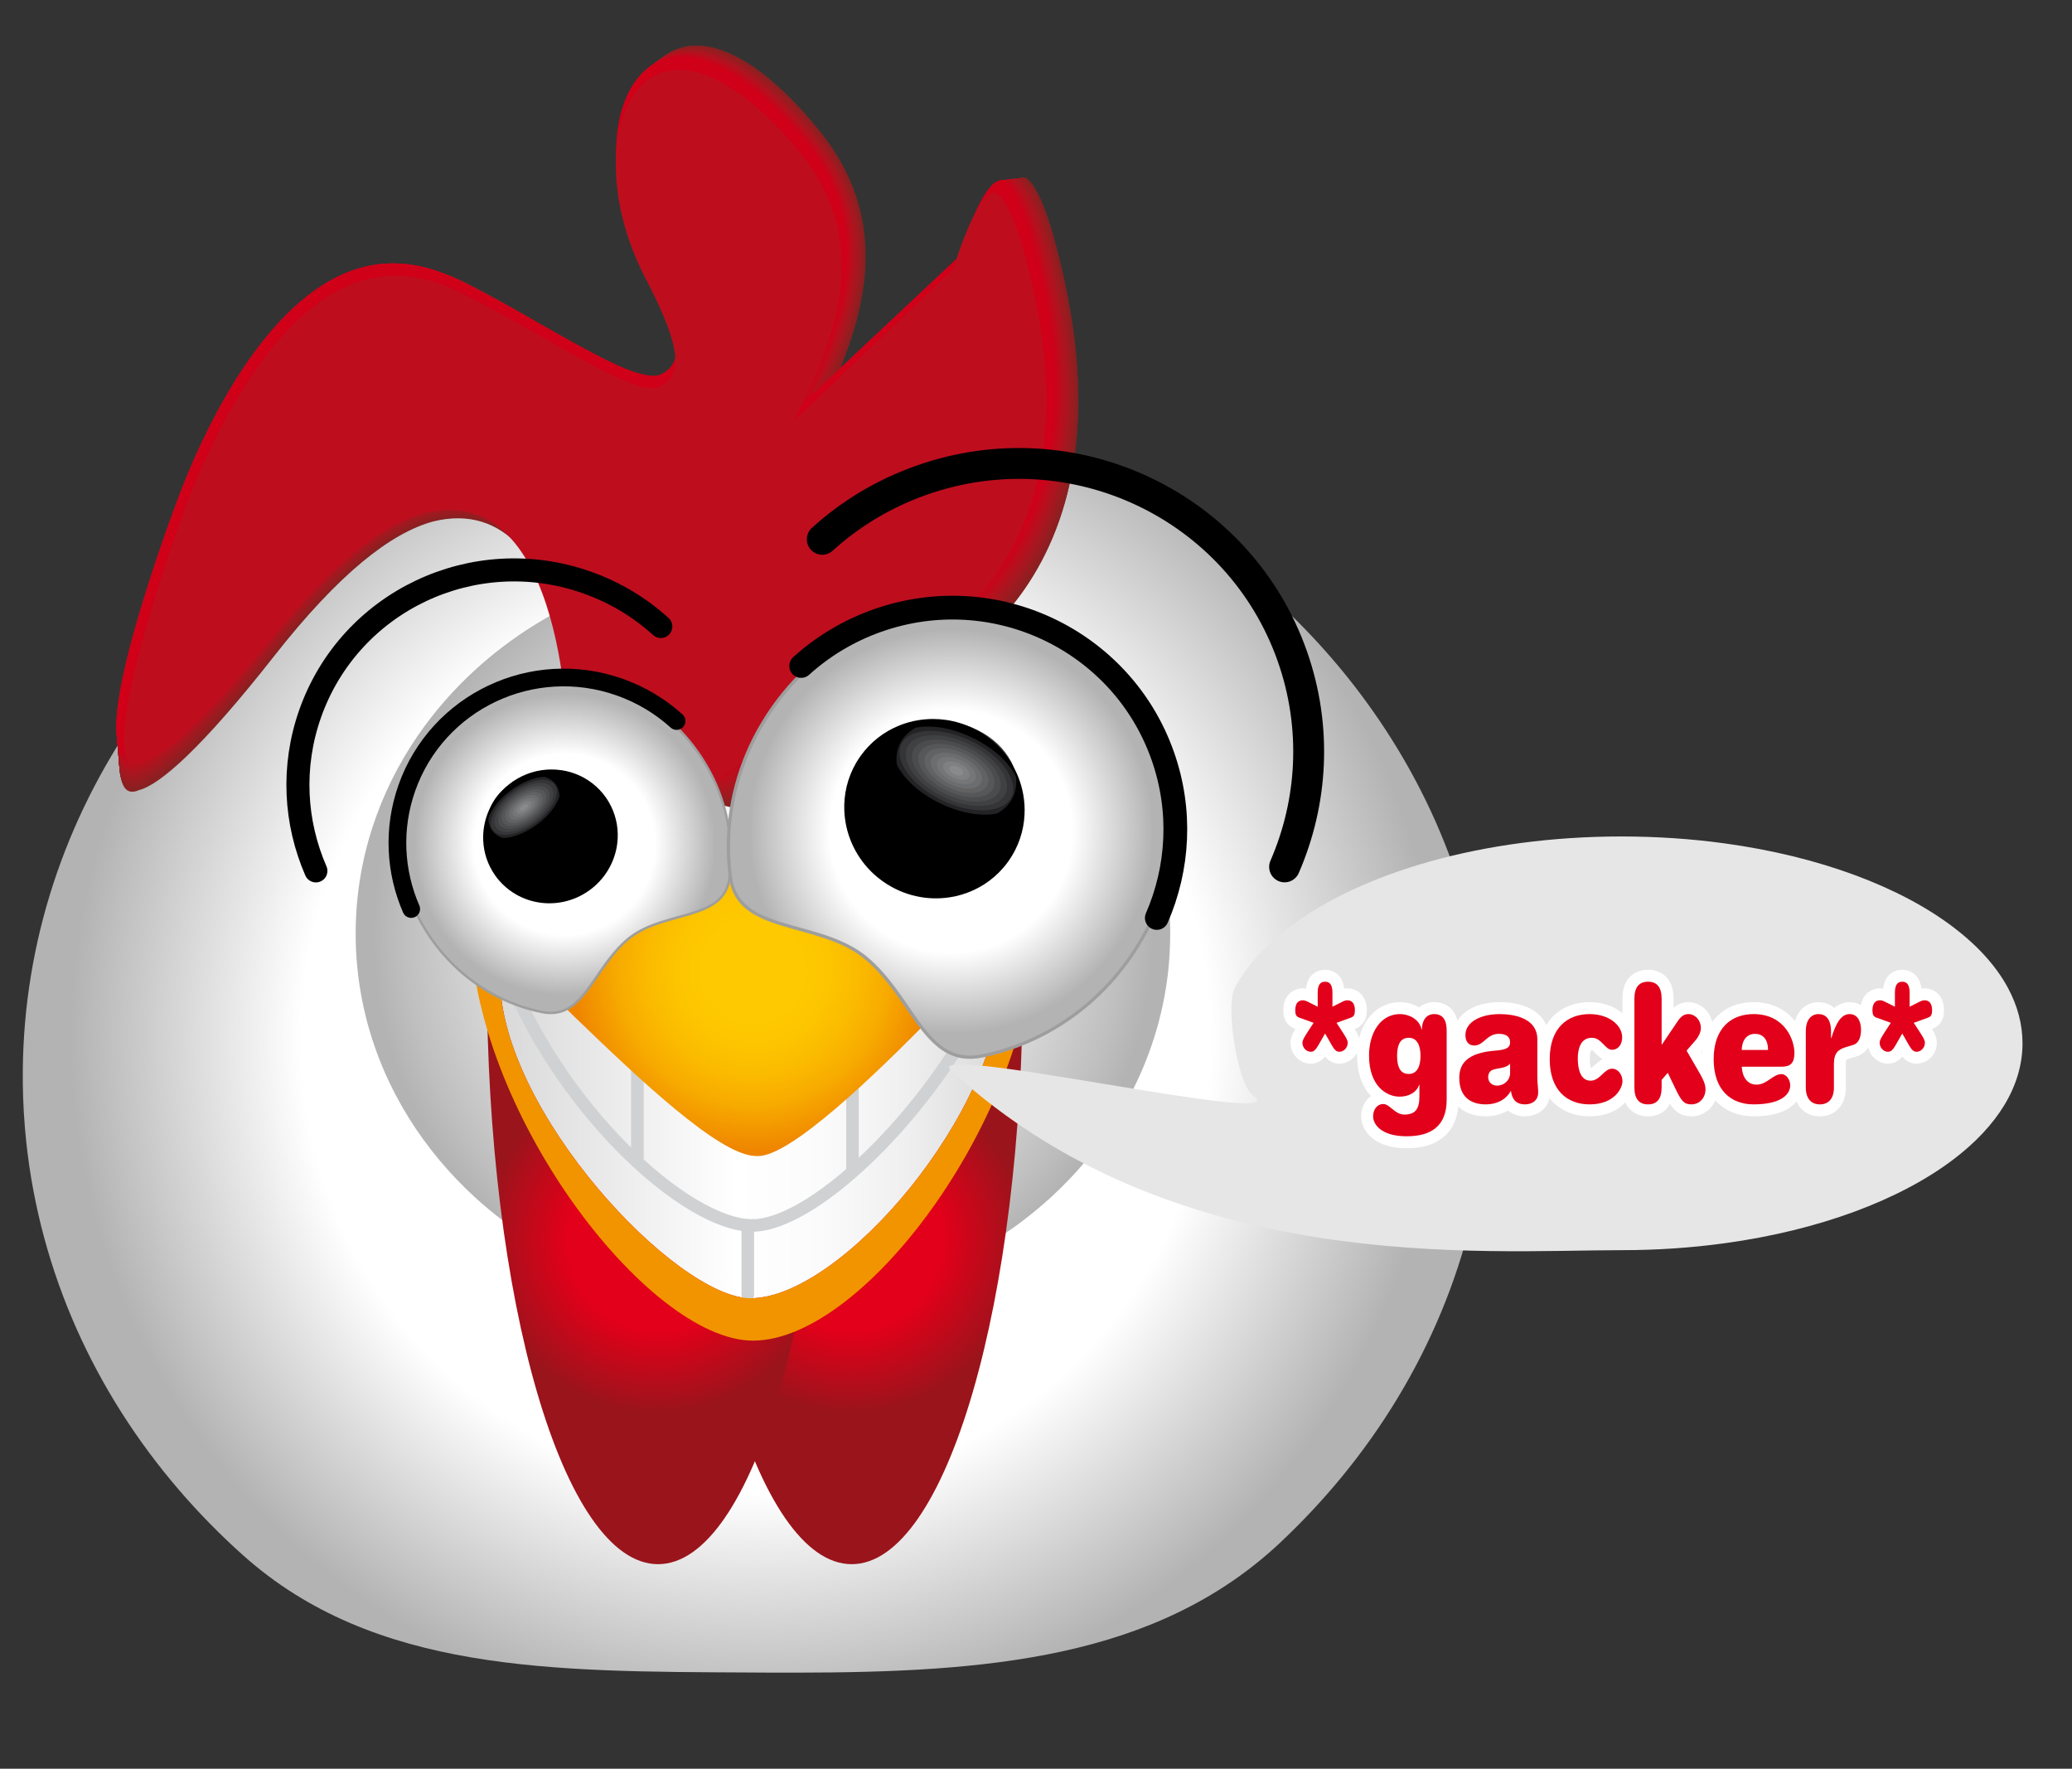<?xml version="1.0" encoding="utf-8"?>
<!-- Generator: Adobe Illustrator 14.0.0, SVG Export Plug-In . SVG Version: 6.00 Build 43363)  -->
<!DOCTYPE svg PUBLIC "-//W3C//DTD SVG 1.1//EN" "http://www.w3.org/Graphics/SVG/1.1/DTD/svg11.dtd">
<svg version="1.1" id="Ebene_1" xmlns="http://www.w3.org/2000/svg" xmlns:xlink="http://www.w3.org/1999/xlink" x="0px" y="0px"
	 width="273px" height="233px" viewBox="0 0 273 233" enable-background="new 0 0 273 233" xml:space="preserve">
<rect x="0" y="0" width="273" height="233" fill="#333333" stroke="none"/>
<radialGradient id="SVGID_1_" cx="99.587" cy="136.755" r="90.32" gradientUnits="userSpaceOnUse">
	<stop  offset="0" style="stop-color:#FFFFFF"/>
	<stop  offset="0.663" style="stop-color:#FFFFFF"/>
	<stop  offset="1" style="stop-color:#B3B3B3"/>
</radialGradient>
<path fill="url(#SVGID_1_)" d="M98.526,53.178c-0.604,0.004-1.205,0.02-1.807,0.035C70.76,53.961,47.418,64.057,30.522,79.906
	c-5.057,4.74-9.531,9.996-13.328,15.678C8.01,109.299,2.799,125.471,3.006,142.729c0.031,2.602,0.184,5.174,0.455,7.715
	c1.842,17.244,9.084,33,20.146,45.857c2.6,3.023,5.41,5.887,8.41,8.568c17.273,15.443,40.734,15.324,66.705,15.451
	c0.6,0,1.205,0.008,1.807,0.012c0.977,0.004,1.951,0.008,2.924,0.008h1.484c24.91-0.031,47.342-1.771,63.672-17.066
	c2.943-2.76,5.686-5.688,8.219-8.773c10.77-13.119,17.641-29.059,19.07-46.357c0.205-2.549,0.299-5.133,0.27-7.734
	c-0.207-17.271-5.809-33.32-15.336-46.822c-3.936-5.588-8.545-10.736-13.721-15.357C149.729,62.711,125.971,53.17,99.821,53.17
	C99.389,53.17,98.958,53.172,98.526,53.178"/>
<radialGradient id="SVGID_2_" cx="100.521" cy="122.994" r="51.437" gradientUnits="userSpaceOnUse">
	<stop  offset="0" style="stop-color:#FFFFFF"/>
	<stop  offset="0.228" style="stop-color:#FBFBFB"/>
	<stop  offset="0.457" style="stop-color:#EFEFEF"/>
	<stop  offset="0.688" style="stop-color:#DBDBDB"/>
	<stop  offset="0.917" style="stop-color:#BFBFBF"/>
	<stop  offset="1" style="stop-color:#B3B3B3"/>
</radialGradient>
<path fill="url(#SVGID_2_)" d="M99.514,73.891c-14.426,0.242-27.459,5.697-36.951,14.389c-2.838,2.6-5.359,5.492-7.51,8.617
	c-5.191,7.561-8.193,16.508-8.193,26.094c0,1.447,0.066,2.879,0.203,4.291c0.906,9.592,4.826,18.395,10.885,25.609
	c1.424,1.697,2.965,3.307,4.615,4.814c9.492,8.695,22.525,14.146,36.951,14.389c0.334,0.004,0.672,0.012,1.006,0.012
	c14.812,0,28.219-5.496,37.932-14.375c1.652-1.514,3.199-3.121,4.623-4.82c6.07-7.219,9.994-16.023,10.906-25.621
	c0.131-1.416,0.201-2.848,0.201-4.299c0-9.594-3.008-18.545-8.209-26.109c-2.148-3.131-4.676-6.021-7.521-8.625
	c-9.709-8.879-23.119-14.373-37.932-14.373C100.186,73.883,99.85,73.887,99.514,73.891"/>
<g>
	<radialGradient id="SVGID_3_" cx="112.217" cy="163.39" r="34.122" gradientUnits="userSpaceOnUse">
		<stop  offset="0" style="stop-color:#E2001A"/>
		<stop  offset="0.354" style="stop-color:#E2001A"/>
		<stop  offset="0.668" style="stop-color:#9A141B"/>
		<stop  offset="1" style="stop-color:#9A141B"/>
	</radialGradient>
	<path fill="url(#SVGID_3_)" d="M89.665,128.67c0,42.738,10.096,77.381,22.555,77.381c12.455,0,22.551-34.643,22.551-77.381
		c0-1.678-0.014-3.35-0.045-5.008c-4.613,15.248-12.768,25.383-22.059,25.383c-9.873,0-18.465-11.445-22.887-28.316
		C89.704,123.336,89.665,125.99,89.665,128.67"/>
	<radialGradient id="SVGID_4_" cx="86.703" cy="163.39" r="34.123" gradientUnits="userSpaceOnUse">
		<stop  offset="0" style="stop-color:#E2001A"/>
		<stop  offset="0.354" style="stop-color:#E2001A"/>
		<stop  offset="0.668" style="stop-color:#9A141B"/>
		<stop  offset="1" style="stop-color:#9A141B"/>
	</radialGradient>
	<path fill="url(#SVGID_4_)" d="M64.147,128.67c0,42.738,10.1,77.381,22.557,77.381s22.555-34.643,22.555-77.381
		c0-1.678-0.016-3.35-0.049-5.008c-4.613,15.248-12.768,25.383-22.057,25.383c-9.875,0-18.467-11.445-22.887-28.316
		C64.188,123.336,64.147,125.99,64.147,128.67"/>
</g>
<g>
	<linearGradient id="SVGID_5_" gradientUnits="userSpaceOnUse" x1="65.885" y1="148.334" x2="131.918" y2="148.334">
		<stop  offset="0" style="stop-color:#D9D9D9"/>
		<stop  offset="0.472" style="stop-color:#FFFFFF"/>
		<stop  offset="0.643" style="stop-color:#FBFBFB"/>
		<stop  offset="0.814" style="stop-color:#EFEFEF"/>
		<stop  offset="0.986" style="stop-color:#DBDBDB"/>
		<stop  offset="1" style="stop-color:#D9D9D9"/>
	</linearGradient>
	<path fill="url(#SVGID_5_)" d="M66.057,125.65c-0.113,1.064-0.172,2.145-0.172,3.238c0,17.424,23.205,42.129,33.018,42.129
		c11.955,0,33.016-24.705,33.016-42.129c0-0.686-0.025-1.367-0.066-2.041c-6.76,6.217-18.693,10.348-32.293,10.348
		C85.104,137.195,72.53,132.529,66.057,125.65"/>
	<g>
		
			<line fill="none" stroke="#CFD1D2" stroke-width="1.655" stroke-linecap="round" stroke-linejoin="round" x1="112.315" y1="154.334" x2="112.315" y2="136.121"/>
		
			<line fill="none" stroke="#CFD1D2" stroke-width="1.655" stroke-linecap="round" stroke-linejoin="round" x1="83.979" y1="152.936" x2="83.979" y2="135.443"/>
		
			<line fill="none" stroke="#CFD1D2" stroke-width="1.655" stroke-linecap="round" stroke-linejoin="round" x1="98.528" y1="161.43" x2="98.528" y2="170.609"/>
		<path fill="none" stroke="#CFD1D2" stroke-width="1.655" stroke-linecap="round" stroke-linejoin="round" d="M99.122,161.43
			c-8.709,0-25.807-15.537-32.9-34.773"/>
		<path fill="none" stroke="#CFD1D2" stroke-width="1.655" stroke-linecap="round" stroke-linejoin="round" d="M131.524,127.877
			c-7.4,17.385-23.961,33.553-32.402,33.553"/>
	</g>
	<path fill="#F29400" d="M99.952,133.131c15.348,0,28.816-5.842,36.441-14.643c0.049,0.957,0.082,1.918,0.082,2.891
		c0,24.656-22.236,55.225-37.266,55.225c-13.922,0-37.264-30.568-37.264-55.225c0-1.549,0.066-3.076,0.195-4.584
		C69.446,126.527,83.641,133.131,99.952,133.131 M66.057,125.65c-0.113,1.064-0.172,2.145-0.172,3.238
		c0,17.424,23.207,42.129,33.018,42.129c11.955,0,33.016-24.705,33.016-42.129c0-0.686-0.025-1.367-0.066-2.041
		c-6.76,6.217-18.693,10.348-32.293,10.348C85.104,137.195,72.53,132.529,66.057,125.65"/>
</g>
<radialGradient id="SVGID_6_" cx="99.225" cy="127.805" r="32.166" gradientUnits="userSpaceOnUse">
	<stop  offset="0.209" style="stop-color:#FEC900"/>
	<stop  offset="0.308" style="stop-color:#FDC500"/>
	<stop  offset="0.427" style="stop-color:#FBBB00"/>
	<stop  offset="0.557" style="stop-color:#F7AA00"/>
	<stop  offset="0.693" style="stop-color:#F18F00"/>
	<stop  offset="0.742" style="stop-color:#EF8400"/>
</radialGradient>
<path fill="url(#SVGID_6_)" d="M99.43,116.031c-1.006,0.021-2.006,0.025-2.99,0.018c-19.787-0.137-35.445-5.061-35.553-11.4
	c0.088,5.176,1.521,10.121,3.807,14.693c2.758,5.527,6.754,10.514,11.127,14.727c8.609,8.297,18.654,17.775,23.477,18.199
	c0.242,0.02,0.473,0.027,0.689,0.02c4.246-0.15,14.77-10.068,23.605-19.162c4.225-4.355,8.066-9.463,10.646-15.055
	c2.137-4.633,3.408-9.602,3.318-14.75C137.672,109.975,120.606,115.666,99.43,116.031"/>
<g>
	<g>
		<g>
			<g>
				<g>
					<defs>
						<path id="SVGID_7_" d="M125.479,141.189c29.443,26.93,69.934,23.498,88.145,23.498c4.709,0,9.273-0.316,13.617-0.914
							c12.461-1.707,23.107-5.703,30.154-11.057c5.738-4.359,9.084-9.617,9.084-15.279c0-2.525-0.668-4.973-1.914-7.293
							c-1.551-2.881-3.996-5.57-7.17-7.982c-7.047-5.359-17.693-9.352-30.154-11.061c-4.344-0.596-8.908-0.912-13.617-0.912
							c-18.211,0-34.273,4.746-43.777,11.973c-3.174,2.412-5.619,5.102-7.164,7.982c-1.252,2.32,0.355,12.734,2.428,14.176
							C171.553,148.797,119.745,136.83,125.479,141.189"/>
					</defs>
					<use xlink:href="#SVGID_7_"  overflow="visible" opacity="0.7" fill="#E6E6E6"/>
					<clipPath id="SVGID_8_">
						<use xlink:href="#SVGID_7_"  overflow="visible" opacity="0.7"/>
					</clipPath>
				</g>
			</g>
		</g>
	</g>
	<g>
		<g>
			<path fill="#58585A" d="M173.616,130.775c0-0.953,0.289-1.453,0.973-1.453c0.68,0,0.969,0.5,0.969,1.453v1.84l1.342-0.672
				c0.271-0.131,0.449-0.174,0.629-0.174c0.629,0,0.988,0.455,0.988,1.322c0,0.52-0.127,0.822-0.5,0.955l-1.922,0.691l0.805,1.232
				c0.486,0.76,0.668,1.062,0.668,1.41c0,0.67-0.559,1.168-1.061,1.168c-0.359,0-0.592-0.086-1.076-0.93l-0.842-1.473l-0.846,1.473
				c-0.484,0.844-0.717,0.93-1.076,0.93c-0.502,0-1.061-0.498-1.061-1.168c0-0.348,0.182-0.65,0.666-1.41l0.805-1.232l-1.92-0.691
				c-0.377-0.133-0.5-0.436-0.5-0.955c0-0.867,0.359-1.322,0.986-1.322c0.182,0,0.359,0.043,0.629,0.174l1.344,0.672V130.775z"/>
			<path fill="none" stroke="#FFFFFF" stroke-width="3.15" stroke-linecap="round" stroke-linejoin="round" d="M173.616,130.775
				c0-0.953,0.289-1.453,0.973-1.453c0.68,0,0.969,0.5,0.969,1.453v1.84l1.342-0.672c0.271-0.131,0.449-0.174,0.629-0.174
				c0.629,0,0.988,0.455,0.988,1.322c0,0.52-0.127,0.822-0.5,0.955l-1.922,0.691l0.805,1.232c0.486,0.76,0.668,1.062,0.668,1.41
				c0,0.67-0.559,1.168-1.061,1.168c-0.359,0-0.592-0.086-1.076-0.93l-0.842-1.473l-0.846,1.473c-0.484,0.844-0.717,0.93-1.076,0.93
				c-0.502,0-1.061-0.498-1.061-1.168c0-0.348,0.182-0.65,0.666-1.41l0.805-1.232l-1.92-0.691c-0.377-0.133-0.5-0.436-0.5-0.955
				c0-0.867,0.359-1.322,0.986-1.322c0.182,0,0.359,0.043,0.629,0.174l1.344,0.672V130.775z"/>
			<path fill="#58585A" d="M187.02,142.902h-0.037c-0.375,1.084-1.453,1.562-2.582,1.562c-1.705,0-4.02-1.387-4.02-5.418
				c0-2.967,1.49-5.459,4.09-5.459c1.078,0,2.531,0.607,2.836,2.037h0.035c0-1.148,0.559-2.037,1.615-2.037
				c1.113,0,1.652,0.738,1.652,2.168v9.121c0,3.529-2.137,4.807-5.262,4.807c-3.533,0-4.43-1.711-4.43-2.6
				c0-0.91,0.504-1.646,1.346-1.646c0.861,0,1.506,1.387,2.783,1.387c1.506,0,1.973-0.822,1.973-2.426V142.902z M185.622,136.709
				c-1.133,0-1.545,0.932-1.545,2.383s0.412,2.383,1.545,2.383c1.148,0,1.541-1.127,1.541-2.383S186.77,136.709,185.622,136.709"/>
			<path fill="none" stroke="#FFFFFF" stroke-width="3.15" stroke-linecap="round" stroke-linejoin="round" d="M187.02,142.902
				h-0.037c-0.375,1.084-1.453,1.562-2.582,1.562c-1.705,0-4.02-1.387-4.02-5.418c0-2.967,1.49-5.459,4.09-5.459
				c1.078,0,2.531,0.607,2.836,2.037h0.035c0-1.148,0.559-2.037,1.615-2.037c1.113,0,1.652,0.738,1.652,2.168v9.121
				c0,3.529-2.137,4.807-5.262,4.807c-3.533,0-4.43-1.711-4.43-2.6c0-0.91,0.504-1.646,1.346-1.646c0.861,0,1.506,1.387,2.783,1.387
				c1.506,0,1.973-0.822,1.973-2.426V142.902z M185.622,136.709c-1.133,0-1.545,0.932-1.545,2.383s0.412,2.383,1.545,2.383
				c1.148,0,1.541-1.127,1.541-2.383S186.77,136.709,185.622,136.709z"/>
			<path fill="#58585A" d="M202.555,141.887c0,0.779,0.111,1.473,0.111,2.014c0,1.105-0.846,1.58-1.725,1.58
				c-1.273,0-1.742-0.777-1.865-1.795c-0.717,1.297-2.027,1.795-3.303,1.795c-2.045,0-3.502-1.016-3.502-3.508
				c0-1.885,1.08-3.291,4.756-3.574c1.383-0.107,1.938-0.346,1.938-1.104c0-0.717-0.5-1.105-1.488-1.105
				c-1.598,0-1.971,1.537-3.229,1.537c-0.738,0-1.168-0.498-1.168-1.387c0-1.666,1.938-2.75,4.506-2.75
				c1.953,0,4.969,0.543,4.969,3.336V141.887z M198.965,140.109c-0.518,0.672-1.721,0.543-2.387,0.865
				c-0.301,0.152-0.5,0.457-0.5,0.932c0,0.674,0.539,1.105,1.131,1.105c1.039,0,1.756-0.779,1.756-1.623V140.109z"/>
			<path fill="none" stroke="#FFFFFF" stroke-width="3.15" stroke-linecap="round" stroke-linejoin="round" d="M202.555,141.887
				c0,0.779,0.111,1.473,0.111,2.014c0,1.105-0.846,1.58-1.725,1.58c-1.273,0-1.742-0.777-1.865-1.795
				c-0.717,1.297-2.027,1.795-3.303,1.795c-2.045,0-3.502-1.016-3.502-3.508c0-1.885,1.08-3.291,4.756-3.574
				c1.383-0.107,1.938-0.346,1.938-1.104c0-0.717-0.5-1.105-1.488-1.105c-1.598,0-1.971,1.537-3.229,1.537
				c-0.738,0-1.168-0.498-1.168-1.387c0-1.666,1.938-2.75,4.506-2.75c1.953,0,4.969,0.543,4.969,3.336V141.887z M198.965,140.109
				c-0.518,0.672-1.721,0.543-2.387,0.865c-0.301,0.152-0.5,0.457-0.5,0.932c0,0.674,0.539,1.105,1.131,1.105
				c1.039,0,1.756-0.779,1.756-1.623V140.109z"/>
			<path fill="#58585A" d="M209.446,133.59c2.582,0,4.287,1.494,4.287,3.055c0,1.018-0.592,1.646-1.33,1.646
				c-0.949,0-1.359-1.582-2.67-1.582c-1.508,0-1.848,1.518-1.848,2.729c0,1.475,0.391,2.924,1.686,2.924
				c1.236,0,1.793-1.58,2.816-1.58c0.877,0,1.383,0.867,1.383,1.646c0,0.91-1.043,3.053-4.324,3.053c-2.943,0-5.26-1.84-5.26-5.955
				C204.186,135.43,206.502,133.59,209.446,133.59"/>
			<path fill="none" stroke="#FFFFFF" stroke-width="3.15" stroke-linecap="round" stroke-linejoin="round" d="M209.446,133.59
				c2.582,0,4.287,1.494,4.287,3.055c0,1.018-0.592,1.646-1.33,1.646c-0.949,0-1.359-1.582-2.67-1.582
				c-1.508,0-1.848,1.518-1.848,2.729c0,1.475,0.391,2.924,1.686,2.924c1.236,0,1.793-1.58,2.816-1.58
				c0.877,0,1.383,0.867,1.383,1.646c0,0.91-1.043,3.053-4.324,3.053c-2.943,0-5.26-1.84-5.26-5.955
				C204.186,135.43,206.502,133.59,209.446,133.59z"/>
			<path fill="#58585A" d="M221.051,134.52c0.484-0.713,0.898-0.93,1.418-0.93c0.824,0,1.631,0.734,1.631,1.863
				c0,0.475-0.301,1.125-0.678,1.559l-1.203,1.387l1.791,3.098c0.398,0.693,0.701,1.363,0.701,1.994c0,1.211-0.861,1.99-1.85,1.99
				c-0.949,0-1.309-0.389-2.117-2.078l-1.004-2.08l-0.809,0.934v0.994c0,1.537-0.643,2.23-1.791,2.23s-1.797-0.693-1.797-2.23
				v-11.695c0-1.541,0.648-2.234,1.797-2.234s1.791,0.693,1.791,2.234v6.043h0.039L221.051,134.52z"/>
			<path fill="none" stroke="#FFFFFF" stroke-width="3.15" stroke-linecap="round" stroke-linejoin="round" d="M221.051,134.52
				c0.484-0.713,0.898-0.93,1.418-0.93c0.824,0,1.631,0.734,1.631,1.863c0,0.475-0.301,1.125-0.678,1.559l-1.203,1.387l1.791,3.098
				c0.398,0.693,0.701,1.363,0.701,1.994c0,1.211-0.861,1.99-1.85,1.99c-0.949,0-1.309-0.389-2.117-2.078l-1.004-2.08l-0.809,0.934
				v0.994c0,1.537-0.643,2.23-1.791,2.23s-1.797-0.693-1.797-2.23v-11.695c0-1.541,0.648-2.234,1.797-2.234s1.791,0.693,1.791,2.234
				v6.043h0.039L221.051,134.52z"/>
			<path fill="#58585A" d="M231.047,145.48c-2.945,0-5.26-1.84-5.26-5.955c0-4.096,2.314-5.938,5.26-5.938
				c4.125,0,5.381,3.424,5.381,5.113c0,1.344-0.521,1.818-1.703,1.818h-5.242c0.092,1.432,0.773,2.363,1.975,2.363
				c1.346,0,2.137-1.387,3.268-1.387c0.643,0,1.148,0.76,1.148,1.473C235.874,144.203,234.618,145.48,231.047,145.48
				 M232.948,138.312c0-1.559-0.809-2.123-1.723-2.123c-0.826,0-1.686,0.541-1.742,2.123H232.948z"/>
			<path fill="none" stroke="#FFFFFF" stroke-width="3.15" stroke-linecap="round" stroke-linejoin="round" d="M231.047,145.48
				c-2.945,0-5.26-1.84-5.26-5.955c0-4.096,2.314-5.938,5.26-5.938c4.125,0,5.381,3.424,5.381,5.113
				c0,1.344-0.521,1.818-1.703,1.818h-5.242c0.092,1.432,0.773,2.363,1.975,2.363c1.346,0,2.137-1.387,3.268-1.387
				c0.643,0,1.148,0.76,1.148,1.473C235.874,144.203,234.618,145.48,231.047,145.48z M232.948,138.312
				c0-1.559-0.809-2.123-1.723-2.123c-0.826,0-1.686,0.541-1.742,2.123H232.948z"/>
			<path fill="#58585A" d="M237.93,135.799c0-1.516,0.771-2.209,1.672-2.209c0.912,0,1.648,0.605,1.648,2.295v0.869h0.037
				c0.629-2.061,1.346-3.164,2.404-3.164c1.129,0,1.51,1.082,1.51,2.059c0,1.105-0.381,1.797-1.008,1.992l-1.002,0.303
				c-0.988,0.303-1.561,0.758-1.561,2.232v3.096c0,1.516-0.773,2.209-1.848,2.209c-1.082,0-1.854-0.693-1.854-2.209V135.799z"/>
			<path fill="none" stroke="#FFFFFF" stroke-width="3.15" stroke-linecap="round" stroke-linejoin="round" d="M237.93,135.799
				c0-1.516,0.771-2.209,1.672-2.209c0.912,0,1.648,0.605,1.648,2.295v0.869h0.037c0.629-2.061,1.346-3.164,2.404-3.164
				c1.129,0,1.51,1.082,1.51,2.059c0,1.105-0.381,1.797-1.008,1.992l-1.002,0.303c-0.988,0.303-1.561,0.758-1.561,2.232v3.096
				c0,1.516-0.773,2.209-1.848,2.209c-1.082,0-1.854-0.693-1.854-2.209V135.799z"/>
			<path fill="#58585A" d="M249.667,130.775c0-0.953,0.289-1.453,0.969-1.453c0.682,0,0.971,0.5,0.971,1.453v1.84l1.344-0.672
				c0.268-0.131,0.449-0.174,0.629-0.174c0.627,0,0.986,0.455,0.986,1.322c0,0.52-0.125,0.822-0.5,0.955l-1.92,0.691l0.805,1.232
				c0.486,0.76,0.666,1.062,0.666,1.41c0,0.67-0.559,1.168-1.059,1.168c-0.361,0-0.592-0.086-1.078-0.93l-0.844-1.473l-0.842,1.473
				c-0.486,0.844-0.719,0.93-1.078,0.93c-0.502,0-1.057-0.498-1.057-1.168c0-0.348,0.18-0.65,0.662-1.41l0.807-1.232l-1.92-0.691
				c-0.377-0.133-0.502-0.436-0.502-0.955c0-0.867,0.359-1.322,0.988-1.322c0.18,0,0.355,0.043,0.627,0.174l1.346,0.672V130.775z"/>
			<path fill="none" stroke="#FFFFFF" stroke-width="3.15" stroke-linecap="round" stroke-linejoin="round" d="M249.667,130.775
				c0-0.953,0.289-1.453,0.969-1.453c0.682,0,0.971,0.5,0.971,1.453v1.84l1.344-0.672c0.268-0.131,0.449-0.174,0.629-0.174
				c0.627,0,0.986,0.455,0.986,1.322c0,0.52-0.125,0.822-0.5,0.955l-1.92,0.691l0.805,1.232c0.486,0.76,0.666,1.062,0.666,1.41
				c0,0.67-0.559,1.168-1.059,1.168c-0.361,0-0.592-0.086-1.078-0.93l-0.844-1.473l-0.842,1.473c-0.486,0.844-0.719,0.93-1.078,0.93
				c-0.502,0-1.057-0.498-1.057-1.168c0-0.348,0.18-0.65,0.662-1.41l0.807-1.232l-1.92-0.691c-0.377-0.133-0.502-0.436-0.502-0.955
				c0-0.867,0.359-1.322,0.988-1.322c0.18,0,0.355,0.043,0.627,0.174l1.346,0.672V130.775z"/>
			<path fill="#E2001A" d="M173.616,130.775c0-0.957,0.289-1.453,0.973-1.453c0.68,0,0.969,0.496,0.969,1.453v1.84l1.342-0.672
				c0.271-0.131,0.449-0.174,0.629-0.174c0.629,0,0.988,0.455,0.988,1.324c0,0.518-0.127,0.82-0.5,0.949l-1.922,0.693l0.805,1.234
				c0.486,0.76,0.668,1.062,0.668,1.412c0,0.668-0.559,1.166-1.061,1.166c-0.359,0-0.592-0.086-1.076-0.93l-0.842-1.473
				l-0.846,1.473c-0.484,0.844-0.717,0.93-1.076,0.93c-0.502,0-1.061-0.498-1.061-1.166c0-0.35,0.182-0.652,0.666-1.412l0.805-1.234
				l-1.92-0.693c-0.377-0.129-0.5-0.432-0.5-0.949c0-0.869,0.359-1.324,0.986-1.324c0.182,0,0.359,0.043,0.629,0.174l1.344,0.672
				V130.775z"/>
			<path fill="#E2001A" d="M187.02,142.902h-0.037c-0.375,1.084-1.453,1.562-2.582,1.562c-1.705,0-4.02-1.387-4.02-5.418
				c0-2.967,1.49-5.459,4.09-5.459c1.078,0,2.531,0.607,2.836,2.037h0.035c0-1.148,0.559-2.037,1.615-2.037
				c1.113,0,1.652,0.738,1.652,2.168v9.121c0,3.529-2.137,4.807-5.262,4.807c-3.533,0-4.43-1.711-4.43-2.6
				c0-0.91,0.504-1.646,1.346-1.646c0.861,0,1.506,1.387,2.783,1.387c1.506,0,1.973-0.822,1.973-2.426V142.902z M185.622,136.709
				c-1.133,0-1.545,0.932-1.545,2.383s0.412,2.383,1.545,2.383c1.148,0,1.541-1.127,1.541-2.383S186.77,136.709,185.622,136.709"/>
			<path fill="#E2001A" d="M202.555,141.887c0,0.779,0.111,1.473,0.111,2.014c0,1.105-0.846,1.58-1.725,1.58
				c-1.273,0-1.742-0.777-1.865-1.795c-0.717,1.297-2.027,1.795-3.303,1.795c-2.045,0-3.502-1.016-3.502-3.508
				c0-1.885,1.08-3.291,4.756-3.574c1.383-0.107,1.938-0.346,1.938-1.104c0-0.717-0.5-1.105-1.488-1.105
				c-1.598,0-1.971,1.537-3.229,1.537c-0.738,0-1.168-0.498-1.168-1.387c0-1.668,1.938-2.75,4.506-2.75
				c1.953,0,4.969,0.541,4.969,3.336V141.887z M198.965,140.109c-0.518,0.672-1.721,0.543-2.387,0.865
				c-0.301,0.152-0.5,0.457-0.5,0.932c0,0.674,0.539,1.105,1.131,1.105c1.039,0,1.756-0.779,1.756-1.623V140.109z"/>
			<path fill="#E2001A" d="M209.446,133.588c2.582,0,4.287,1.496,4.287,3.057c0,1.018-0.592,1.646-1.33,1.646
				c-0.949,0-1.359-1.582-2.67-1.582c-1.508,0-1.848,1.516-1.848,2.729c0,1.475,0.391,2.924,1.686,2.924
				c1.236,0,1.793-1.58,2.816-1.58c0.877,0,1.383,0.867,1.383,1.646c0,0.91-1.043,3.053-4.324,3.053c-2.943,0-5.26-1.84-5.26-5.955
				C204.186,135.43,206.502,133.588,209.446,133.588"/>
			<path fill="#E2001A" d="M221.051,134.52c0.484-0.713,0.898-0.932,1.418-0.932c0.824,0,1.631,0.738,1.631,1.865
				c0,0.475-0.301,1.125-0.678,1.561l-1.203,1.385l1.791,3.098c0.398,0.693,0.701,1.363,0.701,1.994c0,1.211-0.861,1.99-1.85,1.99
				c-0.949,0-1.309-0.389-2.117-2.078l-1.004-2.08l-0.809,0.934v0.994c0,1.537-0.643,2.23-1.791,2.23s-1.797-0.693-1.797-2.23
				v-11.695c0-1.539,0.648-2.232,1.797-2.232s1.791,0.693,1.791,2.232v6.043h0.039L221.051,134.52z"/>
			<path fill="#E2001A" d="M231.047,145.48c-2.945,0-5.26-1.84-5.26-5.955c0-4.096,2.314-5.938,5.26-5.938
				c4.125,0,5.381,3.424,5.381,5.113c0,1.344-0.521,1.818-1.703,1.818h-5.242c0.092,1.432,0.773,2.363,1.975,2.363
				c1.346,0,2.137-1.387,3.268-1.387c0.643,0,1.148,0.76,1.148,1.473C235.874,144.203,234.618,145.48,231.047,145.48
				 M232.948,138.312c0-1.559-0.809-2.123-1.723-2.123c-0.826,0-1.686,0.541-1.742,2.123H232.948z"/>
			<path fill="#E2001A" d="M237.93,135.799c0-1.518,0.771-2.211,1.672-2.211c0.912,0,1.648,0.607,1.648,2.297v0.869h0.037
				c0.629-2.061,1.346-3.166,2.404-3.166c1.129,0,1.51,1.084,1.51,2.061c0,1.105-0.381,1.797-1.008,1.992l-1.002,0.303
				c-0.988,0.303-1.561,0.758-1.561,2.232v3.096c0,1.516-0.773,2.209-1.848,2.209c-1.082,0-1.854-0.693-1.854-2.209V135.799z"/>
			<path fill="#E2001A" d="M249.667,130.775c0-0.957,0.289-1.453,0.969-1.453c0.682,0,0.971,0.496,0.971,1.453v1.84l1.344-0.672
				c0.268-0.131,0.449-0.174,0.629-0.174c0.627,0,0.986,0.455,0.986,1.324c0,0.518-0.125,0.82-0.5,0.949l-1.92,0.693l0.805,1.234
				c0.486,0.76,0.666,1.062,0.666,1.412c0,0.668-0.559,1.166-1.059,1.166c-0.361,0-0.592-0.086-1.078-0.93l-0.844-1.473
				l-0.842,1.473c-0.486,0.844-0.719,0.93-1.078,0.93c-0.502,0-1.057-0.498-1.057-1.166c0-0.35,0.18-0.652,0.662-1.412l0.807-1.234
				l-1.92-0.693c-0.377-0.129-0.502-0.432-0.502-0.949c0-0.869,0.359-1.324,0.988-1.324c0.18,0,0.355,0.043,0.627,0.174l1.346,0.672
				V130.775z"/>
		</g>
	</g>
</g>
<g>
	<g>
		<path fill="#862122" d="M89.875,6.248c4.129-1.141,10.447,1.504,18.158,11.047c11.115,13.846,4.369,28.055-0.549,38.426
			c12.1-11.926,16.75-16.512,21.836-21.523c0.312-1.098,3.086-10.322,5.48-10.791c0.488-0.225,1.994,0.838,3.885,7.252
			c13.285,46.994-16.854,58.387-18.393,58.961c-8.342,5.963-16.232,11.66-23.424,16.857c-6.695-1.562-14.17-3.301-20.291-4.729
			c-0.002-0.387-0.127-37.762-19.479-33.064c-5.572,1.514-12.424,6.824-21.033,17.812C26.696,98.43,21.1,103.369,18.325,104.078
			c-7.117,3.141,2.865-28.127,6.438-37.584c3.639-9.652,12.086-27.631,24.291-30.842c3.662-0.984,7.754-0.676,12.32,1.631
			c12.99,6.602,23.396,14.631,27.543,13.668c4.012-1.723,2.629-6.832-1.871-15.768C80.266,21.379,83.018,7.967,89.875,6.248"/>
		<path fill="#872022" d="M89.834,6.279c4.127-1.139,10.443,1.502,18.15,11.032c11.11,13.827,4.367,28.016-0.549,38.373
			c12.094-11.91,16.743-16.489,21.826-21.494c0.312-1.096,3.157-10.028,5.478-10.776c0.511-0.165,2.029,0.827,3.883,7.242
			c13.54,46.855-16.934,58.11-18.384,58.88c-9.047,4.81-16.226,11.645-23.414,16.834c-6.692-1.561-14.164-3.296-20.282-4.722
			c-0.002-0.386-0.192-37.971-19.47-33.019c-5.59,1.436-12.418,6.815-21.023,17.788c-9.367,11.917-15.028,16.624-17.735,17.558
			c-7.348,2.538,2.864-28.089,6.435-37.533c3.637-9.64,12.089-27.561,24.28-30.8c3.663-0.973,7.75-0.674,12.315,1.629
			c12.984,6.592,23.487,14.974,27.53,13.649c4.147-1.358,2.583-6.8-1.87-15.746C80.16,21.424,82.979,7.996,89.834,6.279"/>
		<path fill="#892021" d="M89.792,6.31c4.125-1.138,10.438,1.5,18.143,11.017c11.105,13.808,4.365,27.978-0.549,38.321
			c12.089-11.893,16.735-16.467,21.816-21.464c0.312-1.095,3.155-10.014,5.476-10.762c0.511-0.165,2.028,0.825,3.882,7.232
			c13.534,46.791-16.927,58.03-18.376,58.799c-9.043,4.801-16.218,11.628-23.403,16.812c-6.689-1.558-14.157-3.292-20.273-4.716
			c-0.002-0.386-0.192-37.919-19.461-32.974c-5.587,1.434-12.413,6.806-21.015,17.764c-9.363,11.901-15.021,16.6-17.726,17.534
			c-7.346,2.535,2.862-28.05,6.432-37.481c3.636-9.626,12.083-27.522,24.269-30.757c3.662-0.972,7.747-0.674,12.309,1.626
			c12.979,6.583,23.477,14.954,27.519,13.63c4.145-1.357,2.582-6.791-1.869-15.725C80.123,21.434,82.941,8.024,89.792,6.31"/>
		<path fill="#8B1F21" d="M89.751,6.341c4.124-1.136,10.433,1.498,18.134,11.002c11.101,13.789,4.363,27.939-0.548,38.268
			c12.083-11.877,16.728-16.444,21.806-21.436c0.312-1.092,3.154-10,5.473-10.747c0.511-0.165,2.027,0.824,3.88,7.223
			c13.528,46.726-16.919,57.951-18.368,58.719c-9.037,4.795-16.211,11.612-23.393,16.788c-6.687-1.556-14.151-3.288-20.264-4.709
			c-0.002-0.385-0.191-37.867-19.452-32.929c-5.585,1.432-12.407,6.797-21.005,17.74C26.656,98.145,21,102.838,18.296,103.77
			c-7.341,2.531,2.861-28.012,6.429-37.43c3.633-9.613,12.078-27.486,24.258-30.716c3.66-0.971,7.743-0.673,12.304,1.625
			c12.973,6.574,23.466,14.933,27.506,13.612c4.142-1.354,2.58-6.782-1.869-15.703C80.085,21.444,82.903,8.053,89.751,6.341"/>
		<path fill="#8C1F21" d="M89.71,6.372c4.122-1.134,10.428,1.496,18.126,10.986c11.095,13.77,4.361,27.902-0.548,38.216
			c12.078-11.861,16.72-16.421,21.796-21.406c0.312-1.092,3.152-9.988,5.471-10.732c0.51-0.164,2.026,0.824,3.877,7.213
			c13.522,46.662-16.911,57.871-18.359,58.639c-9.033,4.789-16.204,11.596-23.383,16.765c-6.683-1.554-14.145-3.283-20.255-4.703
			c-0.001-0.384-0.191-37.816-19.443-32.884c-5.583,1.43-12.401,6.787-20.996,17.715c-9.354,11.868-15.007,16.554-17.71,17.485
			c-7.338,2.528,2.86-27.973,6.425-37.378c3.633-9.599,12.073-27.448,24.249-30.673c3.658-0.969,7.74-0.672,12.298,1.622
			c12.967,6.566,23.455,14.913,27.494,13.593c4.14-1.353,2.58-6.772-1.868-15.681C80.049,21.454,82.865,8.081,89.71,6.372"/>
		<path fill="#8E1F21" d="M89.669,6.403c4.12-1.133,10.424,1.494,18.118,10.972c11.09,13.751,4.359,27.863-0.548,38.163
			c12.072-11.844,16.713-16.399,21.787-21.376c0.312-1.09,3.151-9.972,5.468-10.717c0.51-0.164,2.026,0.822,3.876,7.202
			c13.515,46.598-16.904,57.791-18.352,58.558c-9.028,4.781-16.197,11.581-23.372,16.742c-6.68-1.551-14.138-3.278-20.246-4.696
			c-0.001-0.384-0.191-37.764-19.435-32.838c-5.58,1.428-12.396,6.777-20.986,17.69c-9.351,11.852-15.001,16.532-17.703,17.462
			c-7.333,2.524,2.859-27.935,6.423-37.328c3.631-9.586,12.068-27.409,24.237-30.631c3.656-0.968,7.736-0.671,12.292,1.62
			c12.961,6.557,23.445,14.893,27.482,13.575c4.138-1.351,2.578-6.763-1.867-15.66C80.012,21.464,82.826,8.11,89.669,6.403"/>
		<path fill="#901E21" d="M89.627,6.434c4.118-1.131,10.419,1.492,18.11,10.957c11.085,13.732,4.357,27.825-0.548,38.111
			c12.067-11.829,16.705-16.377,21.778-21.347c0.311-1.089,3.148-9.959,5.465-10.703c0.51-0.164,2.025,0.821,3.875,7.192
			c13.509,46.534-16.896,57.712-18.343,58.477c-9.023,4.772-16.189,11.565-23.361,16.72c-6.677-1.55-14.132-3.274-20.237-4.69
			c-0.002-0.383-0.191-37.711-19.426-32.793c-5.577,1.426-12.391,6.768-20.978,17.667c-9.346,11.835-14.993,16.509-17.694,17.438
			c-7.33,2.521,2.857-27.897,6.42-37.276c3.629-9.573,12.062-27.372,24.226-30.589c3.655-0.967,7.733-0.67,12.288,1.618
			c12.955,6.548,23.434,14.872,27.469,13.556c4.136-1.349,2.577-6.753-1.866-15.638C79.975,21.475,82.789,8.139,89.627,6.434"/>
		<path fill="#911E21" d="M89.586,6.465c4.116-1.13,10.415,1.49,18.102,10.941c11.08,13.713,4.354,27.786-0.547,38.058
			c12.062-11.812,16.697-16.354,21.768-21.318c0.311-1.086,3.147-9.945,5.463-10.688c0.51-0.163,2.024,0.82,3.873,7.183
			c13.505,46.47-16.888,57.632-18.335,58.397c-9.017,4.767-16.182,11.549-23.351,16.696c-6.674-1.547-14.125-3.27-20.228-4.684
			c-0.002-0.382-0.191-37.66-19.417-32.749c-5.575,1.424-12.385,6.76-20.968,17.643c-9.341,11.819-14.987,16.487-17.687,17.414
			c-7.327,2.517,2.856-27.858,6.417-37.225c3.627-9.56,12.057-27.334,24.215-30.547c3.653-0.965,7.729-0.669,12.282,1.615
			C74.123,43.742,84.597,52.055,88.63,50.74c4.134-1.347,2.576-6.744-1.865-15.617C79.938,21.485,82.75,8.168,89.586,6.465"/>
		<path fill="#931D21" d="M89.544,6.496c4.115-1.128,10.41,1.488,18.094,10.926c11.076,13.694,4.354,27.749-0.547,38.006
			c12.057-11.795,16.69-16.332,21.758-21.289c0.312-1.085,3.146-9.931,5.46-10.673c0.509-0.163,2.023,0.819,3.871,7.173
			c13.496,46.406-16.88,57.552-18.326,58.316c-9.013,4.759-16.175,11.533-23.34,16.673c-6.671-1.545-14.119-3.265-20.219-4.677
			c-0.002-0.382-0.191-37.608-19.409-32.703c-5.572,1.422-12.38,6.75-20.958,17.618c-9.338,11.803-14.98,16.463-17.679,17.39
			c-7.323,2.514,2.855-27.819,6.415-37.173c3.626-9.546,12.052-27.295,24.205-30.504c3.651-0.964,7.726-0.669,12.276,1.613
			c12.944,6.53,23.413,14.832,27.445,13.519c4.132-1.345,2.575-6.735-1.864-15.595C79.901,21.495,82.711,8.196,89.544,6.496"/>
		<path fill="#941D21" d="M89.503,6.527c4.112-1.127,10.405,1.486,18.085,10.911c11.071,13.675,4.352,27.709-0.546,37.953
			c12.051-11.779,16.683-16.309,21.748-21.259c0.311-1.083,3.145-9.917,5.458-10.658c0.509-0.163,2.021,0.817,3.869,7.163
			c13.49,46.341-16.874,57.473-18.318,58.235c-9.008,4.753-16.168,11.517-23.33,16.65c-6.668-1.543-14.113-3.26-20.209-4.67
			c-0.002-0.381-0.191-37.556-19.4-32.658c-5.569,1.42-12.374,6.741-20.949,17.594c-9.333,11.787-14.973,16.441-17.671,17.366
			c-7.319,2.509,2.854-27.781,6.412-37.122c3.625-9.534,12.046-27.259,24.194-30.463c3.649-0.962,7.722-0.667,12.271,1.611
			c12.938,6.521,23.402,14.811,27.433,13.5c4.129-1.343,2.573-6.726-1.864-15.573C79.864,21.506,82.673,8.225,89.503,6.527"/>
		<path fill="#961C21" d="M89.462,6.558c4.11-1.125,10.4,1.483,18.077,10.896c11.066,13.656,4.35,27.671-0.546,37.901
			c12.046-11.763,16.676-16.287,21.738-21.229c0.311-1.083,3.143-9.904,5.456-10.644c0.508-0.163,2.021,0.817,3.867,7.153
			c13.484,46.277-16.866,57.394-18.31,58.155c-9.003,4.745-16.16,11.501-23.319,16.627c-6.666-1.541-14.106-3.256-20.201-4.664
			c-0.002-0.381-0.19-37.504-19.391-32.613c-5.567,1.418-12.369,6.732-20.939,17.569c-9.33,11.771-14.967,16.417-17.664,17.342
			c-7.315,2.506,2.853-27.743,6.409-37.071c3.623-9.52,12.04-27.221,24.183-30.42c3.648-0.961,7.719-0.667,12.266,1.609
			c12.932,6.511,23.391,14.79,27.419,13.481c4.127-1.341,2.573-6.716-1.862-15.552C79.827,21.516,82.635,8.253,89.462,6.558"/>
		<path fill="#981C20" d="M89.42,6.589c4.108-1.124,10.396,1.481,18.069,10.881c11.061,13.638,4.347,27.633-0.546,37.848
			c12.04-11.747,16.667-16.264,21.728-21.2c0.311-1.081,3.141-9.891,5.454-10.629c0.508-0.162,2.02,0.815,3.865,7.144
			c13.479,46.212-16.857,57.313-18.301,58.074c-8.998,4.738-16.153,11.486-23.309,16.604c-6.663-1.539-14.1-3.251-20.192-4.658
			c-0.002-0.38-0.19-37.453-19.382-32.567c-5.564,1.417-12.363,6.722-20.93,17.545c-9.325,11.754-14.959,16.395-17.655,17.317
			c-7.312,2.502,2.851-27.704,6.406-37.019c3.621-9.507,12.035-27.183,24.172-30.378c3.646-0.96,7.715-0.666,12.259,1.606
			C73.984,43.66,84.439,51.928,88.466,50.62c4.125-1.339,2.571-6.707-1.862-15.53C79.79,21.527,82.597,8.282,89.42,6.589"/>
		<path fill="#991B20" d="M89.379,6.621C93.486,5.498,99.771,8.1,107.44,17.486c11.055,13.619,4.345,27.595-0.546,37.796
			c12.035-11.731,16.66-16.242,21.718-21.171c0.311-1.08,3.14-9.877,5.451-10.614c0.508-0.162,2.019,0.814,3.863,7.134
			c13.472,46.148-16.85,57.234-18.292,57.994c-8.992,4.733-16.146,11.469-23.299,16.581c-6.659-1.537-14.094-3.247-20.183-4.651
			c-0.002-0.38-0.19-37.401-19.374-32.522c-5.562,1.415-12.357,6.713-20.92,17.521c-9.321,11.738-14.953,16.373-17.648,17.294
			c-7.308,2.499,2.851-27.666,6.403-36.968c3.62-9.494,12.03-27.146,24.162-30.336c3.645-0.958,7.712-0.665,12.254,1.604
			C73.95,43.64,84.4,51.896,88.425,50.59c4.123-1.338,2.57-6.697-1.861-15.509C79.752,21.537,82.559,8.311,89.379,6.621"/>
		<path fill="#9B1B20" d="M89.338,6.651c4.104-1.121,10.386,1.478,18.053,10.851c11.051,13.6,4.343,27.557-0.546,37.743
			c12.029-11.714,16.653-16.219,21.709-21.142c0.311-1.078,3.139-9.862,5.449-10.599c0.508-0.162,2.018,0.812,3.862,7.123
			c13.468,46.083-16.842,57.155-18.285,57.913c-8.988,4.724-16.139,11.453-23.289,16.558c-6.656-1.535-14.087-3.243-20.173-4.645
			c-0.002-0.379-0.19-37.348-19.365-32.477c-5.559,1.412-12.352,6.704-20.911,17.497c-9.316,11.721-14.946,16.35-17.64,17.27
			c-7.304,2.496,2.849-27.628,6.4-36.917c3.618-9.48,12.025-27.105,24.15-30.293c3.643-0.958,7.709-0.664,12.249,1.602
			C73.916,43.619,84.36,51.864,88.384,50.56c4.121-1.335,2.569-6.688-1.86-15.487C79.716,21.547,82.52,8.34,89.338,6.651"/>
		<path fill="#9C1A20" d="M89.296,6.683c4.103-1.12,10.382,1.475,18.045,10.835c11.046,13.581,4.342,27.519-0.545,37.691
			c12.023-11.698,16.645-16.197,21.699-21.112c0.31-1.076,3.137-9.85,5.446-10.585c0.507-0.162,2.016,0.812,3.86,7.114
			c13.462,46.02-16.834,57.074-18.276,57.832c-8.982,4.718-16.132,11.438-23.278,16.535c-6.653-1.533-14.081-3.238-20.165-4.639
			c-0.002-0.378-0.189-37.295-19.356-32.432c-5.557,1.41-12.347,6.694-20.902,17.472c-9.313,11.705-14.939,16.326-17.632,17.246
			c-7.3,2.493,2.848-27.589,6.397-36.865c3.617-9.468,12.019-27.069,24.14-30.252c3.642-0.956,7.706-0.663,12.243,1.6
			c12.909,6.476,23.349,14.709,27.371,13.407c4.119-1.334,2.568-6.679-1.859-15.466C79.679,21.557,82.482,8.369,89.296,6.683"/>
		<path fill="#9E1A20" d="M89.255,6.713c4.101-1.118,10.377,1.473,18.037,10.821c11.041,13.562,4.339,27.479-0.545,37.638
			c12.019-11.681,16.638-16.174,21.689-21.083c0.311-1.075,3.136-9.835,5.444-10.57c0.507-0.161,2.016,0.811,3.858,7.104
			c13.457,45.955-16.828,56.995-18.27,57.752c-8.977,4.711-16.124,11.422-23.267,16.512c-6.65-1.53-14.075-3.233-20.156-4.632
			c-0.002-0.378-0.188-37.244-19.348-32.386c-5.554,1.408-12.34,6.685-20.892,17.447c-9.309,11.689-14.933,16.304-17.624,17.222
			c-7.297,2.489,2.846-27.551,6.394-36.814c3.615-9.454,12.014-27.03,24.129-30.209c3.64-0.955,7.702-0.662,12.238,1.598
			C73.847,43.578,84.282,51.801,88.302,50.5c4.117-1.332,2.567-6.67-1.858-15.444C79.642,21.567,82.443,8.397,89.255,6.713"/>
		<path fill="#9F1920" d="M89.214,6.744c4.099-1.116,10.372,1.472,18.029,10.806c11.035,13.543,4.337,27.441-0.545,37.586
			c12.013-11.666,16.63-16.152,21.68-21.054c0.31-1.073,3.134-9.82,5.441-10.555c0.507-0.162,2.015,0.81,3.856,7.093
			c13.453,45.89-16.819,56.916-18.261,57.671c-8.972,4.705-16.117,11.406-23.257,16.489c-6.647-1.528-14.068-3.229-20.146-4.625
			c-0.002-0.377-0.189-37.192-19.339-32.341c-5.552,1.406-12.335,6.676-20.883,17.423c-9.304,11.673-14.925,16.281-17.616,17.198
			c-7.293,2.485,2.845-27.512,6.392-36.763c3.613-9.44,12.008-26.992,24.118-30.167c3.638-0.954,7.698-0.661,12.232,1.595
			c12.896,6.458,23.327,14.668,27.346,13.369c4.115-1.33,2.566-6.66-1.857-15.423C79.604,21.578,82.406,8.426,89.214,6.744"/>
		<path fill="#A11920" d="M89.172,6.775c4.098-1.114,10.368,1.47,18.021,10.79c11.031,13.524,4.335,27.403-0.544,37.533
			c12.008-11.649,16.623-16.129,21.669-21.024c0.311-1.071,3.132-9.808,5.439-10.541c0.506-0.161,2.014,0.809,3.854,7.084
			c13.444,45.827-16.812,56.836-18.252,57.591c-8.967,4.697-16.11,11.39-23.247,16.466c-6.644-1.526-14.062-3.225-20.137-4.619
			c-0.001-0.377-0.188-37.14-19.33-32.296c-5.549,1.404-12.33,6.667-20.874,17.399c-9.3,11.656-14.918,16.258-17.608,17.174
			c-7.289,2.481,2.844-27.475,6.389-36.712c3.612-9.428,12.003-26.956,24.107-30.125c3.637-0.953,7.695-0.66,12.227,1.593
			c12.892,6.449,23.317,14.648,27.334,13.35c4.112-1.328,2.564-6.65-1.857-15.401C79.568,21.588,82.367,8.454,89.172,6.775"/>
		<path fill="#A3181F" d="M89.131,6.806c4.096-1.113,10.364,1.467,18.013,10.776c11.025,13.505,4.333,27.364-0.545,37.48
			c12.002-11.633,16.615-16.106,21.66-20.995c0.31-1.069,3.131-9.794,5.437-10.525c0.506-0.161,2.013,0.807,3.854,7.074
			c13.437,45.763-16.804,56.756-18.245,57.51c-8.963,4.689-16.103,11.374-23.236,16.443c-6.641-1.524-14.056-3.22-20.129-4.613
			c-0.001-0.376-0.188-37.087-19.321-32.251c-5.546,1.402-12.324,6.657-20.864,17.375c-9.296,11.64-14.911,16.236-17.6,17.15
			c-7.285,2.478,2.842-27.437,6.386-36.661c3.61-9.414,11.998-26.917,24.096-30.083c3.635-0.951,7.691-0.659,12.221,1.591
			c12.885,6.439,23.306,14.626,27.321,13.331c4.111-1.326,2.563-6.642-1.855-15.379C79.531,21.599,82.329,8.483,89.131,6.806"/>
		<path fill="#A4181F" d="M89.089,6.838c4.094-1.112,10.358,1.465,18.005,10.76c11.021,13.486,4.331,27.326-0.544,37.428
			c11.997-11.617,16.608-16.084,21.65-20.965c0.31-1.069,3.129-9.781,5.434-10.511c0.505-0.16,2.013,0.806,3.852,7.064
			c13.433,45.698-16.796,56.677-18.236,57.429c-8.958,4.682-16.095,11.358-23.226,16.42c-6.638-1.521-14.049-3.215-20.119-4.606
			c-0.002-0.375-0.189-37.037-19.312-32.206c-5.544,1.4-12.318,6.648-20.855,17.35c-9.292,11.624-14.905,16.212-17.592,17.125
			c-7.282,2.475,2.841-27.397,6.383-36.608c3.609-9.401,11.993-26.88,24.086-30.041c3.633-0.95,7.688-0.658,12.216,1.589
			c12.879,6.431,23.295,14.606,27.309,13.312c4.108-1.324,2.562-6.632-1.855-15.357C79.494,21.609,82.291,8.512,89.089,6.838"/>
		<path fill="#A6171F" d="M89.048,6.869c4.092-1.11,10.354,1.463,17.997,10.745c11.016,13.467,4.33,27.288-0.544,37.375
			c11.992-11.601,16.601-16.062,21.641-20.936c0.31-1.067,3.127-9.77,5.432-10.497c0.506-0.16,2.012,0.805,3.85,7.055
			c13.426,45.634-16.789,56.597-18.227,57.349c-8.953,4.677-16.089,11.343-23.216,16.397c-6.635-1.52-14.043-3.211-20.11-4.6
			c-0.002-0.375-0.188-36.985-19.305-32.161c-5.541,1.398-12.312,6.639-20.845,17.326c-9.288,11.607-14.898,16.189-17.585,17.102
			c-7.277,2.471,2.84-27.358,6.38-36.558c3.607-9.388,11.988-26.843,24.075-29.998c3.632-0.948,7.685-0.657,12.21,1.586
			c12.874,6.422,23.285,14.587,27.298,13.294c4.105-1.322,2.561-6.623-1.854-15.336C79.458,21.619,82.252,8.54,89.048,6.869"/>
		<path fill="#A7161F" d="M89.006,6.899c4.091-1.108,10.35,1.461,17.989,10.73c11.01,13.449,4.327,27.25-0.544,37.323
			c11.986-11.584,16.593-16.039,21.63-20.907c0.31-1.065,3.125-9.754,5.429-10.481c0.505-0.16,2.01,0.804,3.848,7.045
			c13.42,45.569-16.781,56.518-18.219,57.268c-8.947,4.669-16.081,11.327-23.205,16.374c-6.632-1.518-14.036-3.207-20.101-4.594
			c-0.002-0.375-0.188-36.933-19.295-32.116C51,68.938,44.232,74.172,35.703,84.844c-9.283,11.591-14.891,16.167-17.576,17.078
			c-7.274,2.468,2.838-27.32,6.377-36.506c3.605-9.375,11.981-26.806,24.064-29.957c3.629-0.946,7.681-0.656,12.204,1.584
			C73.64,43.456,84.046,51.61,88.057,50.319c4.104-1.32,2.56-6.614-1.853-15.315C79.42,21.629,82.213,8.569,89.006,6.899"/>
		<path fill="#A9161F" d="M88.966,6.931c4.088-1.107,10.344,1.459,17.98,10.715c11.006,13.43,4.326,27.211-0.543,37.271
			c11.981-11.567,16.585-16.016,21.621-20.877c0.309-1.064,3.124-9.74,5.426-10.467c0.505-0.159,2.01,0.803,3.847,7.035
			c13.413,45.505-16.773,56.438-18.211,57.188c-8.942,4.663-16.074,11.311-23.194,16.351c-6.629-1.516-14.03-3.202-20.093-4.587
			c-0.002-0.374-0.188-36.879-19.286-32.07c-5.537,1.394-12.302,6.62-20.827,17.277c-9.279,11.574-14.884,16.144-17.568,17.054
			c-7.271,2.464,2.837-27.282,6.374-36.455c3.604-9.361,11.977-26.767,24.054-29.914c3.628-0.946,7.677-0.655,12.199,1.582
			c12.861,6.403,23.263,14.545,27.272,13.257c4.102-1.318,2.559-6.604-1.853-15.293C79.383,21.64,82.175,8.598,88.966,6.931"/>
		<path fill="#AA151F" d="M88.924,6.961c4.086-1.105,10.34,1.458,17.973,10.7c11,13.411,4.323,27.173-0.544,37.219
			c11.976-11.552,16.578-15.994,21.611-20.848c0.309-1.062,3.123-9.726,5.424-10.452c0.505-0.159,2.008,0.801,3.845,7.024
			c13.408,45.441-16.765,56.357-18.203,57.106c-8.938,4.655-16.066,11.295-23.184,16.328c-6.626-1.513-14.024-3.197-20.083-4.58
			c-0.002-0.374-0.188-36.828-19.278-32.025c-5.534,1.392-12.296,6.611-20.817,17.253c-9.275,11.559-14.878,16.122-17.561,17.03
			c-7.267,2.461,2.835-27.244,6.372-36.404c3.602-9.348,11.97-26.729,24.042-29.872c3.626-0.944,7.674-0.655,12.193,1.58
			c12.856,6.395,23.253,14.525,27.26,13.238c4.1-1.317,2.558-6.595-1.851-15.271C79.346,21.65,82.137,8.627,88.924,6.961"/>
		<path fill="#AC151F" d="M88.883,6.992c4.085-1.104,10.335,1.456,17.964,10.686c10.996,13.392,4.321,27.134-0.543,37.165
			c11.97-11.535,16.57-15.971,21.602-20.818c0.309-1.061,3.121-9.712,5.421-10.437c0.504-0.159,2.007,0.801,3.842,7.015
			c13.399,45.376-16.757,56.278-18.194,57.025c-8.933,4.646-16.06,11.279-23.174,16.306c-6.622-1.512-14.017-3.193-20.074-4.574
			c-0.002-0.373-0.188-36.776-19.269-31.98c-5.532,1.391-12.291,6.602-20.808,17.229c-9.271,11.542-14.871,16.098-17.553,17.006
			c-7.263,2.458,2.835-27.205,6.369-36.353c3.601-9.335,11.965-26.691,24.032-29.83c3.625-0.943,7.67-0.653,12.188,1.578
			c12.851,6.385,23.242,14.504,27.248,13.219c4.098-1.314,2.556-6.585-1.851-15.25C79.309,21.66,82.099,8.655,88.883,6.992"/>
		<path fill="#AD141E" d="M88.841,7.023c4.083-1.102,10.331,1.453,17.957,10.67c10.991,13.373,4.319,27.097-0.543,37.113
			c11.964-11.52,16.563-15.949,21.591-20.789c0.309-1.06,3.12-9.7,5.419-10.423c0.504-0.159,2.006,0.8,3.84,7.005
			c13.394,45.312-16.749,56.198-18.186,56.945c-8.928,4.64-16.052,11.264-23.164,16.282c-6.62-1.509-14.011-3.188-20.065-4.567
			c-0.002-0.373-0.187-36.724-19.26-31.935c-5.529,1.389-12.285,6.592-20.799,17.205c-9.267,11.525-14.864,16.076-17.545,16.982
			c-7.259,2.454,2.833-27.167,6.366-36.302c3.599-9.322,11.96-26.653,24.021-29.787c3.624-0.941,7.667-0.653,12.183,1.575
			c12.844,6.376,23.231,14.484,27.235,13.201c4.095-1.313,2.555-6.576-1.85-15.229C79.272,21.67,82.061,8.684,88.841,7.023"/>
		<path fill="#AE131E" d="M88.8,7.055c4.081-1.101,10.326,1.451,17.948,10.655c10.985,13.354,4.317,27.058-0.543,37.06
			c11.959-11.502,16.556-15.926,21.582-20.76c0.309-1.058,3.118-9.684,5.417-10.407c0.504-0.159,2.005,0.798,3.839,6.995
			c13.388,45.248-16.742,56.119-18.178,56.864c-8.923,4.633-16.045,11.247-23.153,16.259c-6.617-1.506-14.004-3.184-20.056-4.561
			c-0.002-0.372-0.187-36.672-19.252-31.89c-5.526,1.386-12.279,6.583-20.789,17.181c-9.263,11.509-14.857,16.053-17.537,16.958
			c-7.255,2.45,2.833-27.129,6.363-36.25c3.598-9.309,11.954-26.616,24.01-29.746c3.622-0.94,7.664-0.651,12.177,1.573
			C73.467,43.354,83.85,51.45,87.852,50.168c4.093-1.311,2.554-6.566-1.849-15.207C79.235,21.681,82.022,8.712,88.8,7.055"/>
		<path fill="#B0131E" d="M88.759,7.086c4.08-1.1,10.321,1.449,17.94,10.64c10.981,13.335,4.315,27.02-0.543,37.008
			c11.954-11.486,16.549-15.903,21.573-20.73c0.308-1.057,3.116-9.671,5.414-10.393c0.503-0.158,2.005,0.797,3.837,6.985
			c13.383,45.185-16.734,56.04-18.169,56.785c-8.917,4.626-16.038,11.231-23.143,16.236c-6.614-1.504-13.999-3.18-20.047-4.555
			c-0.002-0.371-0.186-36.62-19.243-31.844c-5.524,1.384-12.274,6.574-20.78,17.156c-9.258,11.493-14.85,16.03-17.529,16.934
			c-7.252,2.446,2.832-27.09,6.36-36.199c3.596-9.295,11.95-26.578,24-29.703c3.62-0.939,7.66-0.651,12.171,1.571
			c12.833,6.358,23.21,14.443,27.211,13.163c4.091-1.309,2.553-6.558-1.849-15.186C79.197,21.691,81.984,8.741,88.759,7.086"/>
		<path fill="#B1121E" d="M88.717,7.117c4.078-1.098,10.316,1.447,17.933,10.625c10.976,13.316,4.312,26.981-0.543,36.956
			c11.948-11.47,16.541-15.881,21.562-20.701c0.308-1.055,3.114-9.659,5.412-10.378c0.503-0.158,2.004,0.797,3.835,6.976
			c13.376,45.12-16.727,55.96-18.161,56.704c-8.913,4.619-16.03,11.215-23.132,16.213c-6.61-1.503-13.992-3.176-20.038-4.549
			c-0.002-0.371-0.186-36.568-19.234-31.799c-5.521,1.382-12.268,6.564-20.77,17.132C26.327,95.771,20.738,100.3,18.06,101.203
			c-7.248,2.443,2.83-27.051,6.357-36.147c3.595-9.282,11.944-26.54,23.989-29.661c3.618-0.938,7.656-0.65,12.166,1.568
			c12.827,6.35,23.199,14.424,27.198,13.145c4.089-1.307,2.552-6.548-1.848-15.164C79.161,21.702,81.946,8.771,88.717,7.117"/>
		<path fill="#B3121E" d="M88.676,7.147c4.075-1.096,10.312,1.445,17.924,10.609c10.971,13.297,4.311,26.943-0.542,36.903
			c11.943-11.454,16.533-15.858,21.553-20.672c0.308-1.053,3.113-9.644,5.409-10.363c0.503-0.158,2.002,0.795,3.834,6.965
			c13.37,45.055-16.719,55.88-18.153,56.624c-8.907,4.614-16.023,11.199-23.121,16.189c-6.608-1.5-13.986-3.17-20.029-4.542
			c-0.002-0.37-0.187-36.517-19.226-31.754c-5.519,1.381-12.263,6.556-20.761,17.107c-9.25,11.46-14.836,15.984-17.513,16.886
			c-7.245,2.44,2.829-27.013,6.354-36.096c3.593-9.269,11.938-26.503,23.978-29.619c3.617-0.936,7.653-0.649,12.16,1.566
			c12.821,6.341,23.189,14.403,27.187,13.126c4.087-1.306,2.551-6.539-1.847-15.142C79.123,21.712,81.907,8.799,88.676,7.147"/>
		<path fill="#B4111E" d="M88.634,7.179c4.074-1.095,10.308,1.443,17.916,10.594c10.966,13.278,4.31,26.904-0.542,36.851
			c11.938-11.438,16.526-15.836,21.543-20.642c0.308-1.052,3.112-9.63,5.407-10.349c0.503-0.158,2.001,0.794,3.832,6.955
			c13.362,44.992-16.712,55.801-18.145,56.543c-8.901,4.607-16.017,11.184-23.111,16.167c-6.604-1.498-13.979-3.167-20.02-4.536
			c-0.003-0.369-0.186-36.464-19.217-31.708c-5.516,1.378-12.256,6.546-20.751,17.083c-9.246,11.444-14.83,15.961-17.505,16.862
			c-7.241,2.436,2.828-26.975,6.351-36.045c3.592-9.256,11.933-26.464,23.967-29.576c3.616-0.935,7.65-0.648,12.155,1.564
			c12.815,6.332,23.178,14.383,27.174,13.107c4.084-1.303,2.55-6.53-1.846-15.121C79.086,21.722,81.869,8.827,88.634,7.179"/>
		<path fill="#B6101D" d="M88.593,7.21c4.072-1.094,10.302,1.44,17.908,10.579c10.961,13.259,4.307,26.866-0.542,36.798
			c11.932-11.421,16.519-15.813,21.533-20.612c0.308-1.051,3.109-9.619,5.404-10.335c0.502-0.157,2,0.793,3.83,6.946
			c13.357,44.927-16.703,55.721-18.136,56.462c-8.896,4.601-16.01,11.167-23.101,16.144c-6.602-1.496-13.973-3.162-20.011-4.529
			c-0.001-0.369-0.185-36.413-19.208-31.664c-5.513,1.376-12.251,6.537-20.742,17.059c-9.242,11.428-14.823,15.938-17.498,16.837
			c-7.237,2.433,2.825-26.936,6.348-35.993c3.59-9.243,11.927-26.426,23.957-29.534c3.613-0.934,7.646-0.647,12.149,1.562
			c12.81,6.322,23.167,14.361,27.161,13.088c4.083-1.301,2.549-6.52-1.845-15.099C79.049,21.732,81.831,8.855,88.593,7.21"/>
		<path fill="#B70F1D" d="M88.552,7.241c4.07-1.092,10.297,1.438,17.899,10.563c10.956,13.24,4.306,26.828-0.541,36.746
			c11.926-11.405,16.511-15.791,21.523-20.583c0.308-1.049,3.108-9.603,5.402-10.319c0.502-0.157,2,0.792,3.829,6.936
			c13.354,44.862-16.696,55.642-18.128,56.381c-8.893,4.592-16.002,11.151-23.091,16.121c-6.598-1.494-13.966-3.157-20.001-4.523
			c-0.002-0.368-0.187-36.362-19.199-31.619c-5.511,1.375-12.246,6.528-20.733,17.035c-9.237,11.412-14.816,15.916-17.49,16.813
			c-7.234,2.428,2.825-26.898,6.346-35.942c3.588-9.229,11.923-26.388,23.945-29.492c3.612-0.933,7.643-0.646,12.144,1.56
			c12.805,6.313,23.157,14.341,27.15,13.07c4.081-1.3,2.547-6.51-1.844-15.078C79.013,21.743,81.792,8.885,88.552,7.241"/>
		<path fill="#B80E1D" d="M88.511,7.271c4.068-1.09,10.293,1.438,17.892,10.549c10.951,13.222,4.303,26.79-0.542,36.693
			c11.921-11.389,16.504-15.769,21.514-20.554c0.308-1.048,3.106-9.59,5.399-10.305c0.502-0.157,1.999,0.79,3.827,6.926
			c13.348,44.798-16.688,55.562-18.12,56.301c-8.887,4.586-15.994,11.136-23.08,16.098c-6.595-1.491-13.96-3.153-19.992-4.516
			c-0.002-0.368-0.186-36.309-19.191-31.573c-5.508,1.373-12.24,6.518-20.723,17.01c-9.233,11.396-14.81,15.893-17.482,16.79
			c-7.229,2.426,2.824-26.86,6.343-35.891c3.587-9.216,11.917-26.352,23.935-29.451c3.611-0.931,7.64-0.645,12.139,1.558
			c12.798,6.305,23.146,14.321,27.137,13.052c4.078-1.298,2.547-6.501-1.843-15.056C78.976,21.753,81.754,8.914,88.511,7.271"/>
		<path fill="#BA0E1D" d="M88.469,7.303c4.066-1.088,10.289,1.435,17.883,10.534c10.946,13.203,4.301,26.751-0.541,36.641
			c11.916-11.373,16.496-15.746,21.503-20.525c0.307-1.045,3.106-9.576,5.397-10.29c0.501-0.156,1.998,0.79,3.825,6.917
			c13.342,44.733-16.68,55.482-18.111,56.22c-8.882,4.579-15.988,11.12-23.069,16.075c-6.593-1.49-13.954-3.149-19.984-4.51
			c-0.002-0.367-0.185-36.257-19.182-31.528c-5.506,1.371-12.235,6.509-20.714,16.985c-9.229,11.379-14.803,15.871-17.474,16.766
			c-7.226,2.422,2.822-26.821,6.34-35.839c3.585-9.203,11.911-26.313,23.923-29.408c3.609-0.93,7.635-0.645,12.133,1.556
			c12.792,6.295,23.135,14.301,27.125,13.032c4.076-1.296,2.545-6.492-1.843-15.035C78.939,21.763,81.716,8.942,88.469,7.303"/>
		<path fill="#BB0D1D" d="M88.428,7.334c4.065-1.087,10.284,1.433,17.875,10.519c10.941,13.184,4.299,26.713-0.541,36.588
			c11.911-11.356,16.489-15.724,21.494-20.495c0.308-1.044,3.104-9.562,5.395-10.275c0.501-0.156,1.997,0.789,3.823,6.906
			c13.336,44.67-16.672,55.403-18.103,56.14c-8.877,4.571-15.98,11.104-23.06,16.052c-6.589-1.487-13.947-3.144-19.975-4.503
			c-0.002-0.367-0.186-36.206-19.173-31.483c-5.504,1.369-12.229,6.5-20.705,16.962c-9.225,11.362-14.794,15.847-17.466,16.741
			c-7.223,2.418,2.821-26.782,6.337-35.788c3.583-9.189,11.906-26.274,23.913-29.365c3.607-0.929,7.632-0.644,12.127,1.553
			c12.787,6.287,23.125,14.28,27.113,13.014c4.074-1.294,2.543-6.482-1.842-15.013C78.902,21.773,81.678,8.971,88.428,7.334"/>
		<path fill="#BD0C1C" d="M88.386,7.365c4.063-1.085,10.279,1.431,17.868,10.504c10.936,13.165,4.297,26.674-0.541,36.536
			c11.905-11.34,16.48-15.701,21.484-20.466c0.307-1.042,3.103-9.548,5.393-10.26c0.5-0.156,1.996,0.787,3.821,6.896
			c13.328,44.605-16.665,55.323-18.096,56.059c-8.873,4.563-15.973,11.088-23.048,16.029c-6.586-1.485-13.941-3.139-19.965-4.497
			c-0.002-0.366-0.185-36.153-19.165-31.438c-5.501,1.367-12.224,6.491-20.696,16.937c-9.22,11.347-14.788,15.825-17.458,16.718
			c-7.218,2.415,2.82-26.744,6.334-35.736c3.582-9.177,11.9-26.238,23.902-29.324c3.604-0.927,7.628-0.643,12.122,1.551
			c12.78,6.278,23.114,14.26,27.101,12.995c4.071-1.292,2.542-6.473-1.841-14.992C78.865,21.784,81.639,9,88.386,7.365"/>
		<path fill="#BE0B1C" d="M88.345,7.396c4.061-1.084,10.274,1.428,17.859,10.489c10.931,13.146,4.295,26.636-0.54,36.482
			c11.899-11.323,16.473-15.679,21.475-20.437c0.306-1.041,3.101-9.533,5.39-10.245c0.5-0.156,1.995,0.786,3.819,6.887
			c13.322,44.541-16.657,55.243-18.087,55.978c-8.867,4.558-15.966,11.072-23.038,16.006c-6.583-1.483-13.935-3.135-19.957-4.49
			c-0.002-0.365-0.185-36.101-19.156-31.393c-5.498,1.365-12.218,6.481-20.686,16.913c-9.217,11.33-14.782,15.802-17.451,16.694
			c-7.215,2.411,2.819-26.706,6.332-35.686c3.58-9.163,11.896-26.2,23.891-29.282c3.604-0.926,7.625-0.642,12.117,1.549
			c12.774,6.269,23.103,14.24,27.088,12.977c4.069-1.291,2.542-6.464-1.84-14.97C78.828,21.794,81.601,9.028,88.345,7.396"/>
		<path fill="#BF0A1C" d="M88.304,7.427c4.059-1.082,10.27,1.427,17.851,10.474c10.926,13.126,4.293,26.598-0.541,36.431
			c11.895-11.308,16.467-15.656,21.465-20.407c0.307-1.04,3.1-9.519,5.388-10.23c0.5-0.156,1.994,0.785,3.817,6.876
			c13.316,44.477-16.649,55.164-18.078,55.897c-8.863,4.549-15.958,11.057-23.028,15.983c-6.58-1.481-13.928-3.131-19.947-4.484
			c-0.002-0.365-0.185-36.049-19.146-31.347c-5.496,1.363-12.213,6.472-20.677,16.888c-9.212,11.313-14.775,15.779-17.442,16.67
			c-7.211,2.408,2.817-26.667,6.329-35.634c3.579-9.15,11.89-26.163,23.88-29.24c3.602-0.924,7.621-0.641,12.11,1.547
			c12.77,6.259,23.093,14.219,27.076,12.958c4.067-1.288,2.54-6.455-1.839-14.948C78.791,21.805,81.563,9.057,88.304,7.427"/>
		<path fill="#C1091C" d="M88.262,7.458c4.057-1.081,10.265,1.425,17.843,10.459c10.921,13.108,4.292,26.56-0.54,36.377
			c11.889-11.291,16.459-15.633,21.456-20.378c0.306-1.037,3.098-9.506,5.385-10.216c0.5-0.155,1.993,0.784,3.815,6.867
			c13.31,44.413-16.642,55.084-18.069,55.817c-8.857,4.543-15.952,11.041-23.018,15.96c-6.577-1.479-13.922-3.126-19.939-4.478
			c-0.002-0.364-0.184-35.996-19.138-31.302c-5.494,1.361-12.207,6.463-20.667,16.864c-9.208,11.297-14.768,15.755-17.435,16.645
			c-7.207,2.404,2.816-26.629,6.326-35.583c3.578-9.137,11.884-26.125,23.87-29.197c3.601-0.923,7.618-0.64,12.105,1.544
			c12.763,6.25,23.082,14.198,27.063,12.939c4.065-1.286,2.54-6.445-1.838-14.927C78.754,21.815,81.524,9.085,88.262,7.458"/>
		<path fill="#C2081C" d="M88.221,7.489c4.056-1.08,10.26,1.422,17.835,10.443c10.916,13.089,4.289,26.521-0.54,36.326
			c11.884-11.275,16.452-15.611,21.446-20.349c0.306-1.036,3.097-9.492,5.382-10.201c0.5-0.155,1.992,0.783,3.814,6.857
			c13.306,44.347-16.634,55.004-18.062,55.736c-8.852,4.537-15.944,11.024-23.007,15.937c-6.574-1.477-13.916-3.122-19.929-4.471
			c-0.002-0.363-0.184-35.944-19.129-31.257c-5.491,1.359-12.202,6.454-20.658,16.84c-9.204,11.281-14.761,15.733-17.427,16.621
			c-7.204,2.4,2.815-26.59,6.323-35.531c3.576-9.124,11.879-26.087,23.859-29.155c3.598-0.921,7.614-0.639,12.1,1.542
			c12.757,6.241,23.071,14.178,27.051,12.92c4.063-1.284,2.539-6.436-1.837-14.905C78.717,21.825,81.486,9.114,88.221,7.489"/>
		<path fill="#C3071B" d="M88.18,7.52c4.054-1.078,10.256,1.42,17.827,10.428c10.911,13.07,4.288,26.482-0.539,36.273
			c11.878-11.259,16.443-15.588,21.436-20.319c0.306-1.035,3.095-9.479,5.38-10.186c0.5-0.155,1.991,0.781,3.812,6.847
			c13.299,44.283-16.626,54.925-18.053,55.656c-8.847,4.531-15.938,11.008-22.997,15.914c-6.571-1.475-13.91-3.117-19.921-4.465
			c-0.002-0.363-0.184-35.894-19.121-31.211c-5.489,1.357-12.196,6.444-20.648,16.815c-9.2,11.265-14.754,15.71-17.419,16.598
			c-7.199,2.397,2.814-26.552,6.32-35.48c3.574-9.11,11.875-26.05,23.849-29.113c3.597-0.92,7.61-0.638,12.094,1.54
			c12.752,6.233,23.061,14.158,27.04,12.902c4.061-1.282,2.537-6.426-1.837-14.883C78.68,21.835,81.448,9.143,88.18,7.52"/>
		<path fill="#C5061B" d="M88.138,7.551c4.052-1.076,10.251,1.418,17.819,10.413c10.906,13.051,4.285,26.444-0.54,36.221
			c11.873-11.242,16.437-15.566,21.426-20.29c0.306-1.034,3.093-9.465,5.378-10.172c0.499-0.154,1.99,0.781,3.811,6.837
			c13.292,44.219-16.619,54.845-18.046,55.575c-8.842,4.523-15.93,10.993-22.986,15.891c-6.568-1.473-13.903-3.113-19.912-4.459
			c-0.001-0.362-0.183-35.841-19.112-31.166c-5.485,1.355-12.19,6.435-20.639,16.791C26.143,94.44,20.591,98.88,17.928,99.766
			c-7.196,2.394,2.812-26.514,6.316-35.429c3.573-9.097,11.869-26.011,23.837-29.07c3.596-0.919,7.608-0.638,12.089,1.537
			c12.746,6.224,23.05,14.138,27.026,12.883c4.059-1.28,2.536-6.417-1.835-14.862C78.643,21.846,81.41,9.171,88.138,7.551"/>
		<path fill="#C6051B" d="M88.097,7.582c4.05-1.075,10.246,1.417,17.811,10.398c10.901,13.032,4.284,26.407-0.539,36.168
			c11.868-11.226,16.429-15.543,21.416-20.26c0.306-1.032,3.091-9.452,5.375-10.157c0.499-0.154,1.989,0.779,3.809,6.827
			c13.287,44.155-16.611,54.766-18.037,55.495c-8.837,4.516-15.923,10.977-22.976,15.868c-6.565-1.47-13.896-3.108-19.902-4.452
			c-0.002-0.362-0.183-35.789-19.103-31.121c-5.483,1.353-12.186,6.425-20.63,16.767c-9.191,11.232-14.74,15.665-17.403,16.549
			c-7.193,2.389,2.811-26.476,6.314-35.377c3.571-9.083,11.863-25.974,23.827-29.029c3.594-0.917,7.604-0.636,12.083,1.536
			c12.74,6.215,23.039,14.117,27.014,12.864c4.057-1.279,2.535-6.408-1.835-14.84C78.605,21.856,81.371,9.2,88.097,7.582"/>
		<path fill="#C7051B" d="M88.056,7.613c4.048-1.073,10.242,1.415,17.802,10.383c10.896,13.014,4.282,26.369-0.539,36.116
			c11.862-11.209,16.421-15.521,21.406-20.231c0.306-1.031,3.091-9.438,5.373-10.143c0.499-0.154,1.988,0.778,3.807,6.817
			c13.279,44.091-16.604,54.687-18.028,55.414c-8.831,4.511-15.916,10.96-22.966,15.844c-6.562-1.468-13.89-3.104-19.894-4.445
			c-0.002-0.362-0.183-35.737-19.094-31.076c-5.48,1.351-12.179,6.416-20.62,16.742C26.116,94.25,20.569,98.677,17.909,99.561
			c-7.188,2.387,2.81-26.437,6.311-35.326c3.57-9.071,11.857-25.936,23.815-28.986c3.593-0.917,7.601-0.636,12.078,1.533
			c12.734,6.206,23.029,14.097,27.002,12.846c4.055-1.277,2.534-6.398-1.833-14.819C78.568,21.866,81.333,9.229,88.056,7.613"/>
		<path fill="#C9041B" d="M88.014,7.644c4.046-1.072,10.237,1.413,17.794,10.368c10.891,12.995,4.28,26.33-0.538,36.063
			c11.856-11.193,16.414-15.498,21.396-20.202c0.306-1.028,3.089-9.424,5.371-10.127c0.498-0.154,1.987,0.777,3.806,6.808
			c13.273,44.026-16.596,54.606-18.021,55.333c-8.826,4.504-15.909,10.944-22.956,15.821c-6.559-1.466-13.884-3.099-19.884-4.439
			c-0.002-0.361-0.183-35.685-19.086-31.031c-5.478,1.349-12.174,6.407-20.61,16.718c-9.184,11.2-14.728,15.62-17.388,16.502
			c-7.185,2.383,2.809-26.398,6.309-35.275c3.567-9.058,11.852-25.898,23.805-28.944c3.591-0.915,7.597-0.634,12.072,1.531
			c12.729,6.196,23.018,14.076,26.99,12.827c4.053-1.274,2.532-6.389-1.833-14.797C78.531,21.877,81.295,9.257,88.014,7.644"/>
		<path fill="#CA031A" d="M87.973,7.675c4.044-1.07,10.232,1.411,17.787,10.353c10.886,12.975,4.277,26.291-0.538,36.011
			c11.852-11.177,16.406-15.476,21.387-20.172c0.305-1.027,3.087-9.412,5.368-10.113c0.499-0.153,1.986,0.776,3.804,6.798
			c13.268,43.962-16.588,54.527-18.013,55.252c-8.822,4.494-15.901,10.929-22.944,15.799c-6.557-1.464-13.877-3.095-19.875-4.433
			c-0.002-0.36-0.183-35.633-19.077-30.986c-5.476,1.347-12.168,6.398-20.602,16.694C26.09,94.061,20.549,98.474,17.89,99.355
			c-7.182,2.379,2.807-26.36,6.306-35.223c3.566-9.044,11.846-25.861,23.794-28.902c3.588-0.914,7.594-0.634,12.067,1.529
			c12.722,6.188,23.007,14.056,26.977,12.808c4.05-1.273,2.531-6.38-1.833-14.776C78.494,21.887,81.256,9.286,87.973,7.675"/>
		<path fill="#CB021A" d="M87.931,7.706c4.043-1.069,10.228,1.408,17.779,10.338c10.881,12.957,4.275,26.252-0.538,35.958
			c11.846-11.161,16.399-15.453,21.377-20.143c0.305-1.026,3.085-9.397,5.365-10.098c0.498-0.153,1.986,0.775,3.802,6.788
			c13.262,43.898-16.58,54.447-18.004,55.172c-8.817,4.488-15.894,10.914-22.934,15.776c-6.553-1.461-13.871-3.09-19.866-4.426
			c-0.002-0.36-0.183-35.581-19.068-30.94c-5.473,1.345-12.163,6.389-20.592,16.669C26.077,93.966,20.538,98.373,17.88,99.252
			c-7.178,2.376,2.806-26.321,6.302-35.172c3.565-9.032,11.842-25.822,23.784-28.86c3.587-0.913,7.59-0.633,12.061,1.526
			c12.717,6.178,22.997,14.036,26.966,12.79c4.048-1.271,2.53-6.371-1.832-14.754C78.458,21.897,81.218,9.314,87.931,7.706"/>
		<path fill="#CD011A" d="M87.89,7.737c4.041-1.067,10.223,1.406,17.771,10.322c10.876,12.938,4.273,26.214-0.538,35.906
			c11.841-11.145,16.392-15.431,21.368-20.113c0.305-1.025,3.083-9.383,5.363-10.083c0.498-0.153,1.984,0.774,3.8,6.777
			c13.256,43.834-16.572,54.368-17.996,55.091c-8.812,4.48-15.886,10.897-22.924,15.753c-6.55-1.459-13.865-3.085-19.857-4.419
			c-0.002-0.359-0.182-35.53-19.06-30.896c-5.471,1.343-12.157,6.379-20.583,16.645c-9.17,11.151-14.707,15.551-17.363,16.43
			c-7.174,2.373,2.805-26.283,6.299-35.121c3.564-9.018,11.836-25.784,23.773-28.818c3.585-0.911,7.587-0.632,12.056,1.524
			c12.711,6.17,22.986,14.015,26.953,12.771c4.046-1.27,2.53-6.361-1.83-14.733C78.421,21.907,81.18,9.344,87.89,7.737"/>
		<path fill="#CE001A" d="M87.849,7.768c4.039-1.065,10.218,1.405,17.762,10.308c10.872,12.918,4.272,26.176-0.537,35.853
			c11.835-11.128,16.384-15.408,21.357-20.084c0.305-1.022,3.083-9.369,5.36-10.068c0.497-0.152,1.983,0.773,3.799,6.768
			c13.25,43.769-16.565,54.288-17.988,55.011c-8.807,4.476-15.88,10.881-22.914,15.729c-6.547-1.458-13.858-3.082-19.848-4.413
			c-0.001-0.358-0.182-35.478-19.051-30.851c-5.468,1.341-12.151,6.37-20.573,16.621c-9.167,11.134-14.7,15.528-17.356,16.406
			c-7.169,2.369,2.804-26.245,6.297-35.07c3.562-9.005,11.831-25.747,23.762-28.776c3.583-0.91,7.583-0.63,12.05,1.522
			c12.705,6.161,22.975,13.995,26.94,12.752c4.043-1.267,2.528-6.352-1.83-14.711C78.383,21.918,81.142,9.373,87.849,7.768"/>
		<path fill="#CF0019" d="M87.808,7.799c4.037-1.064,10.213,1.402,17.754,10.292c10.866,12.9,4.27,26.138-0.537,35.801
			c11.83-11.112,16.376-15.386,21.348-20.055c0.305-1.021,3.081-9.355,5.358-10.054c0.498-0.152,1.982,0.771,3.797,6.758
			c13.242,43.705-16.557,54.208-17.979,54.93c-8.802,4.466-15.872,10.865-22.903,15.707c-6.544-1.455-13.852-3.077-19.839-4.407
			c-0.002-0.358-0.182-35.426-19.042-30.805c-5.466,1.339-12.146,6.361-20.564,16.597c-9.162,11.118-14.692,15.505-17.347,16.381
			c-7.167,2.366,2.802-26.206,6.293-35.018c3.56-8.991,11.826-25.708,23.751-28.733c3.582-0.909,7.58-0.63,12.044,1.52
			c12.7,6.152,22.965,13.975,26.928,12.734c4.042-1.266,2.527-6.342-1.829-14.689C78.347,21.928,81.103,9.401,87.808,7.799"/>
		<path fill="#D00019" d="M87.766,7.83c4.035-1.062,10.209,1.4,17.746,10.277c10.861,12.881,4.268,26.1-0.537,35.748
			c11.824-11.096,16.369-15.363,21.338-20.025c0.305-1.02,3.016-9.602,5.355-10.039c0.477-0.207,1.947,0.781,3.795,6.748
			c12.984,43.717-16.469,54.316-17.971,54.85c-8.154,5.549-15.865,10.85-22.893,15.684c-6.541-1.453-13.846-3.072-19.83-4.4
			c-0.002-0.357-0.123-35.127-19.033-30.76c-5.445,1.408-12.141,6.352-20.555,16.572c-9.158,11.102-14.625,15.695-17.34,16.357
			c-6.953,2.922,2.801-26.168,6.291-34.967c3.559-8.979,11.812-25.701,23.74-28.691c3.578-0.916,7.576-0.629,12.039,1.518
			c12.693,6.143,22.863,13.613,26.916,12.715c3.918-1.602,2.568-6.355-1.828-14.668C78.375,21.904,81.065,9.43,87.766,7.83"/>
	</g>
	<path fill="#BE0E1E" d="M87.625,9.459c3.975-1.061,10.055,1.4,17.48,10.277c10.697,12.881,4.203,26.1-0.529,35.748
		c11.646-11.096,16.123-15.361,21.018-20.025c0.299-1.021,2.969-9.602,5.273-10.037c0.471-0.207,1.92,0.781,3.736,6.746
		c12.791,43.719-16.219,54.316-17.697,54.85c-8.031,5.549-15.627,10.854-22.549,15.684c-6.443-1.451-13.639-3.072-19.531-4.4
		c-0.002-0.357-0.121-35.127-18.748-30.758c-5.363,1.406-11.957,6.35-20.244,16.57c-9.021,11.104-14.406,15.697-17.078,16.357
		c-6.85,2.924,2.756-26.168,6.195-34.967c3.504-8.979,11.635-25.701,23.383-28.691c3.523-0.914,7.461-0.627,11.857,1.518
		c12.504,6.143,22.52,13.613,26.512,12.715c3.859-1.602,2.529-6.355-1.801-14.666C78.377,23.535,81.026,11.059,87.625,9.459"/>
</g>
<g>
	<g>
		<g>
			
				<radialGradient id="SVGID_9_" cx="191.688" cy="111.241" r="22.048" gradientTransform="matrix(-1 0 0 1 266.086 0)" gradientUnits="userSpaceOnUse">
				<stop  offset="0" style="stop-color:#A8A8A8"/>
				<stop  offset="0.282" style="stop-color:#FFFFFF"/>
				<stop  offset="0.54" style="stop-color:#FFFFFF"/>
				<stop  offset="0.902" style="stop-color:#B3B3B3"/>
			</radialGradient>
			<path fill="url(#SVGID_9_)" stroke="#9E9E9E" stroke-width="0.318" d="M77.409,89.477c1.623,0.328,3.223,0.836,4.764,1.525
				c3.721,1.656,7.107,4.35,9.688,7.979c0.391,0.547,0.754,1.104,1.086,1.67c2.289,3.838,3.379,8.074,3.35,12.209
				c-0.006,0.973-0.076,1.938-0.205,2.889c-0.748,5.486-8.309,4.205-12.939,7.639c-0.105,0.078-0.215,0.16-0.322,0.248
				c-4.74,3.9-5.875,10.795-11.424,9.684c-0.945-0.191-1.883-0.441-2.799-0.756c-3.92-1.324-7.566-3.752-10.445-7.17
				c-0.424-0.51-0.834-1.035-1.225-1.582c-2.582-3.633-4.01-7.715-4.354-11.779c-0.145-1.684-0.098-3.361,0.127-5.002
				c0.77-5.609,3.656-10.791,8.475-14.215c0.111-0.082,0.221-0.158,0.33-0.232c3.506-2.393,7.529-3.539,11.574-3.539
				C74.534,89.043,75.981,89.188,77.409,89.477"/>
			<path d="M74.075,101.475c0.656,0.105,1.299,0.279,1.914,0.529c1.482,0.6,2.816,1.611,3.807,3.006
				c0.15,0.209,0.285,0.424,0.416,0.643c0.869,1.48,1.248,3.139,1.174,4.773c-0.018,0.383-0.059,0.766-0.127,1.145
				c-0.389,2.178-1.59,4.227-3.52,5.652c-0.043,0.033-0.09,0.066-0.133,0.096c-2.008,1.426-4.393,1.918-6.627,1.562
				c-0.379-0.059-0.754-0.145-1.123-0.254c-1.568-0.465-3.01-1.371-4.127-2.676c-0.166-0.191-0.324-0.393-0.469-0.602
				c-0.996-1.4-1.514-2.99-1.59-4.59c-0.035-0.664,0.01-1.328,0.127-1.979c0.395-2.225,1.645-4.318,3.652-5.742
				c0.045-0.033,0.09-0.066,0.135-0.1c1.561-1.062,3.336-1.576,5.082-1.576C73.139,101.363,73.612,101.4,74.075,101.475"/>
			<path fill="none" stroke="#000000" stroke-width="2.334" stroke-linecap="round" stroke-linejoin="round" d="M89.143,94.98
				c-2.117-1.918-4.645-3.457-7.512-4.469c-11.467-4.041-24.018,1.914-28.031,13.301c-1.9,5.402-1.545,11.053,0.58,15.934"/>
			<path fill="none" stroke="#000000" stroke-width="3.035" stroke-linecap="round" stroke-linejoin="round" d="M87.069,82.531
				c-2.752-2.496-6.037-4.498-9.766-5.811c-14.906-5.254-31.219,2.484-36.439,17.289c-2.473,7.021-2.008,14.369,0.758,20.715"/>
		</g>
		<g opacity="0.8">
			<g>
				<defs>
					<path id="SVGID_10_" d="M71.157,109.205c-2.305,1.695-5.125,1.799-6.299,0.232c-1.176-1.566-0.258-4.213,2.045-5.908
						c2.305-1.693,5.125-1.797,6.299-0.229C74.377,104.867,73.458,107.512,71.157,109.205z"/>
				</defs>
				<clipPath id="SVGID_11_">
					<use xlink:href="#SVGID_10_"  overflow="visible"/>
				</clipPath>
				<polygon clip-path="url(#SVGID_11_)" points="67.877,100.705 76.799,102.908 70.18,112.029 61.258,109.824 				"/>
				<path clip-path="url(#SVGID_11_)" d="M70.897,108.869c-2.736,2.012-5.797,2.529-6.828,1.15c-1.033-1.381,0.352-4.129,3.09-6.148
					c2.742-2.016,5.801-2.529,6.836-1.154C75.024,104.094,73.639,106.85,70.897,108.869z"/>
				<path clip-path="url(#SVGID_11_)" fill="#2C2B2D" d="M70.731,108.643c-2.492,1.828-5.275,2.305-6.217,1.045
					c-0.941-1.252,0.32-3.758,2.811-5.588c2.498-1.838,5.279-2.309,6.225-1.055C74.485,104.303,73.227,106.805,70.731,108.643z"/>
				<path clip-path="url(#SVGID_11_)" fill="#424144" d="M70.567,108.416c-2.256,1.652-4.762,2.08-5.613,0.949
					c-0.84-1.135,0.295-3.389,2.543-5.047c2.25-1.648,4.758-2.074,5.607-0.945C73.95,104.504,72.809,106.762,70.567,108.416z"/>
				<path clip-path="url(#SVGID_11_)" fill="#505153" d="M70.395,108.193c-2.002,1.471-4.24,1.852-4.99,0.844
					c-0.758-1.01,0.256-3.02,2.258-4.492c2.004-1.475,4.24-1.85,4.992-0.844C73.411,104.709,72.401,106.719,70.395,108.193z"/>
				<path clip-path="url(#SVGID_11_)" fill="#5F5F61" d="M70.229,107.967c-1.756,1.291-3.715,1.625-4.381,0.74
					c-0.656-0.885,0.229-2.648,1.984-3.939c1.758-1.291,3.715-1.623,4.375-0.736C72.87,104.912,71.983,106.678,70.229,107.967z"/>
				<path clip-path="url(#SVGID_11_)" fill="#6C6D6F" d="M70.057,107.744c-1.51,1.111-3.191,1.393-3.764,0.637
					c-0.566-0.76,0.197-2.277,1.707-3.387c1.51-1.111,3.197-1.398,3.766-0.635C72.331,105.117,71.567,106.635,70.057,107.744z"/>
				<path clip-path="url(#SVGID_11_)" fill="#7A7B7C" d="M69.889,107.518c-1.26,0.932-2.674,1.17-3.146,0.533
					c-0.475-0.635,0.16-1.906,1.43-2.836c1.26-0.93,2.676-1.168,3.145-0.533C71.795,105.318,71.159,106.59,69.889,107.518z"/>
				<path clip-path="url(#SVGID_11_)" fill="#868889" d="M69.725,107.293c-1.018,0.75-2.154,0.945-2.537,0.43
					c-0.387-0.51,0.127-1.533,1.146-2.281c1.02-0.75,2.152-0.938,2.539-0.43C71.256,105.525,70.743,106.549,69.725,107.293z"/>
				<path clip-path="url(#SVGID_11_)" fill="#939496" d="M69.555,107.072c-0.773,0.568-1.635,0.715-1.922,0.322
					c-0.291-0.389,0.1-1.164,0.871-1.727c0.771-0.568,1.633-0.715,1.926-0.326C70.721,105.729,70.331,106.502,69.555,107.072z"/>
				<path clip-path="url(#SVGID_11_)" fill="#9FA0A2" d="M69.387,106.846c-0.527,0.389-1.107,0.484-1.312,0.225
					c-0.199-0.264,0.068-0.791,0.6-1.18c0.523-0.383,1.105-0.488,1.311-0.221C70.182,105.936,69.913,106.461,69.387,106.846z"/>
				<path clip-path="url(#SVGID_11_)" fill="#ABACAE" d="M69.221,106.623c-0.277,0.203-0.592,0.256-0.697,0.117
					c-0.107-0.143,0.039-0.42,0.311-0.625c0.285-0.209,0.598-0.26,0.699-0.119C69.647,106.137,69.5,106.414,69.221,106.623z"/>
			</g>
		</g>
	</g>
	<g>
		<g>
			<radialGradient id="SVGID_12_" cx="125.321" cy="109.523" r="29.552" gradientUnits="userSpaceOnUse">
				<stop  offset="0" style="stop-color:#A8A8A8"/>
				<stop  offset="0.282" style="stop-color:#FFFFFF"/>
				<stop  offset="0.54" style="stop-color:#FFFFFF"/>
				<stop  offset="0.902" style="stop-color:#B3B3B3"/>
			</radialGradient>
			<path fill="url(#SVGID_12_)" stroke="#9E9E9E" stroke-width="0.426" d="M121.286,80.354c-2.176,0.439-4.316,1.119-6.385,2.043
				c-4.988,2.223-9.525,5.832-12.982,10.693c-0.523,0.734-1.012,1.48-1.457,2.24c-3.068,5.143-4.529,10.822-4.49,16.363
				c0.01,1.301,0.102,2.596,0.273,3.873c1.006,7.354,11.141,5.635,17.346,10.236c0.141,0.104,0.287,0.217,0.432,0.334
				c6.354,5.227,7.875,14.469,15.312,12.977c1.266-0.254,2.521-0.59,3.752-1.012c5.254-1.775,10.139-5.027,14-9.611
				c0.568-0.678,1.115-1.387,1.641-2.119c3.461-4.865,5.373-10.34,5.836-15.789c0.193-2.256,0.127-4.502-0.172-6.703
				c-1.029-7.52-4.898-14.463-11.357-19.055c-0.152-0.107-0.295-0.209-0.443-0.309c-4.701-3.207-10.09-4.744-15.514-4.744
				C125.143,79.771,123.2,79.967,121.286,80.354"/>
			<path d="M121.042,94.863c-0.879,0.141-1.74,0.373-2.562,0.711c-1.988,0.803-3.777,2.158-5.104,4.027
				c-0.201,0.279-0.385,0.568-0.559,0.859c-1.164,1.986-1.672,4.209-1.572,6.398c0.025,0.516,0.08,1.027,0.17,1.533
				c0.521,2.922,2.131,5.666,4.717,7.576c0.059,0.047,0.121,0.088,0.18,0.129c2.691,1.914,5.887,2.576,8.881,2.096
				c0.508-0.078,1.01-0.191,1.506-0.34c2.102-0.623,4.035-1.834,5.531-3.586c0.223-0.258,0.432-0.529,0.629-0.807
				c1.336-1.877,2.029-4.006,2.129-6.152c0.049-0.891-0.014-1.781-0.17-2.652c-0.527-2.98-2.205-5.787-4.895-7.697
				c-0.059-0.041-0.121-0.088-0.18-0.133c-2.092-1.424-4.471-2.113-6.812-2.113C122.297,94.713,121.665,94.764,121.042,94.863"/>
			<path fill="none" stroke="#000000" stroke-width="3.129" stroke-linecap="round" stroke-linejoin="round" d="M105.559,87.73
				c2.838-2.57,6.225-4.633,10.068-5.99c15.369-5.416,32.191,2.566,37.57,17.828c2.551,7.238,2.07,14.812-0.779,21.357"/>
			<path fill="none" stroke="#000000" stroke-width="4.068" stroke-linecap="round" stroke-linejoin="round" d="M108.338,71.043
				c3.688-3.346,8.092-6.029,13.088-7.787c19.982-7.043,41.844,3.332,48.842,23.174c3.314,9.408,2.689,19.258-1.014,27.766"/>
		</g>
		<g opacity="0.8">
			<g>
				<defs>
					<path id="SVGID_13_" d="M128.768,96.158c4.086,2.002,6.164,6.021,4.635,8.979c-1.525,2.955-6.076,3.729-10.156,1.73
						c-4.084-2.002-6.154-6.021-4.631-8.98C120.141,94.932,124.69,94.16,128.768,96.158z"/>
				</defs>
				<clipPath id="SVGID_14_">
					<use xlink:href="#SVGID_13_"  overflow="visible"/>
				</clipPath>
				<polygon clip-path="url(#SVGID_14_)" points="118.393,107.695 115.586,92.971 133.627,95.33 136.43,110.062 				"/>
				<path clip-path="url(#SVGID_14_)" d="M128.446,96.805c4.85,2.379,7.709,6.418,6.359,9.018c-1.346,2.6-6.365,2.777-11.225,0.4
					c-4.861-2.383-7.703-6.422-6.369-9.021C118.553,94.604,123.584,94.426,128.446,96.805z"/>
				<path clip-path="url(#SVGID_14_)" fill="#2C2B2D" d="M128.221,97.229c4.414,2.168,7.02,5.836,5.793,8.207
					c-1.219,2.367-5.795,2.525-10.213,0.361c-4.424-2.17-7.016-5.84-5.797-8.209C119.229,95.223,123.797,95.059,128.221,97.229z"/>
				<path clip-path="url(#SVGID_14_)" fill="#424144" d="M127.999,97.645c3.994,1.961,6.326,5.268,5.232,7.408
					c-1.107,2.129-5.225,2.27-9.215,0.324c-3.98-1.961-6.32-5.268-5.225-7.406C119.895,95.838,124.022,95.703,127.999,97.645z"/>
				<path clip-path="url(#SVGID_14_)" fill="#505153" d="M127.788,98.07c3.543,1.738,5.641,4.695,4.65,6.592
					c-0.979,1.902-4.654,2.031-8.201,0.289c-3.555-1.738-5.635-4.691-4.654-6.588C120.565,96.461,124.233,96.33,127.788,98.07z"/>
				<path clip-path="url(#SVGID_14_)" fill="#5F5F61" d="M127.567,98.494c3.107,1.525,4.938,4.111,4.08,5.781
					c-0.865,1.662-4.084,1.777-7.197,0.254c-3.111-1.527-4.936-4.111-4.072-5.779C121.231,97.088,124.456,96.973,127.567,98.494z"/>
				<path clip-path="url(#SVGID_14_)" fill="#6C6D6F" d="M127.352,98.922c2.678,1.309,4.242,3.533,3.508,4.967
					c-0.742,1.43-3.514,1.529-6.189,0.213c-2.676-1.311-4.25-3.535-3.502-4.967C121.905,97.707,124.676,97.607,127.352,98.922z"/>
				<path clip-path="url(#SVGID_14_)" fill="#7A7B7C" d="M127.133,99.344c2.238,1.092,3.553,2.961,2.93,4.154
					c-0.617,1.197-2.936,1.285-5.178,0.18c-2.24-1.092-3.555-2.961-2.936-4.152C122.569,98.324,124.887,98.236,127.133,99.344z"/>
				<path clip-path="url(#SVGID_14_)" fill="#868889" d="M126.909,99.76c1.803,0.889,2.869,2.383,2.365,3.352
					c-0.494,0.971-2.359,1.037-4.166,0.148c-1.805-0.885-2.857-2.381-2.369-3.35C123.243,98.945,125.11,98.877,126.909,99.76z"/>
				<path clip-path="url(#SVGID_14_)" fill="#939496" d="M126.696,100.188c1.371,0.668,2.174,1.811,1.785,2.537
					c-0.375,0.736-1.789,0.783-3.15,0.113c-1.369-0.674-2.176-1.812-1.799-2.543C123.907,99.561,125.323,99.514,126.696,100.188z"/>
				<path clip-path="url(#SVGID_14_)" fill="#9FA0A2" d="M126.473,100.613c0.936,0.455,1.473,1.223,1.229,1.73
					c-0.256,0.496-1.223,0.529-2.158,0.066c-0.926-0.455-1.479-1.221-1.223-1.729C124.584,100.18,125.545,100.152,126.473,100.613z"
					/>
				<path clip-path="url(#SVGID_14_)" fill="#ABACAE" d="M126.26,101.025c0.488,0.244,0.781,0.66,0.648,0.928
					c-0.141,0.27-0.654,0.277-1.143,0.043c-0.502-0.248-0.793-0.662-0.65-0.922C125.245,100.801,125.758,100.791,126.26,101.025z"/>
			</g>
		</g>
	</g>
</g>
</svg>
